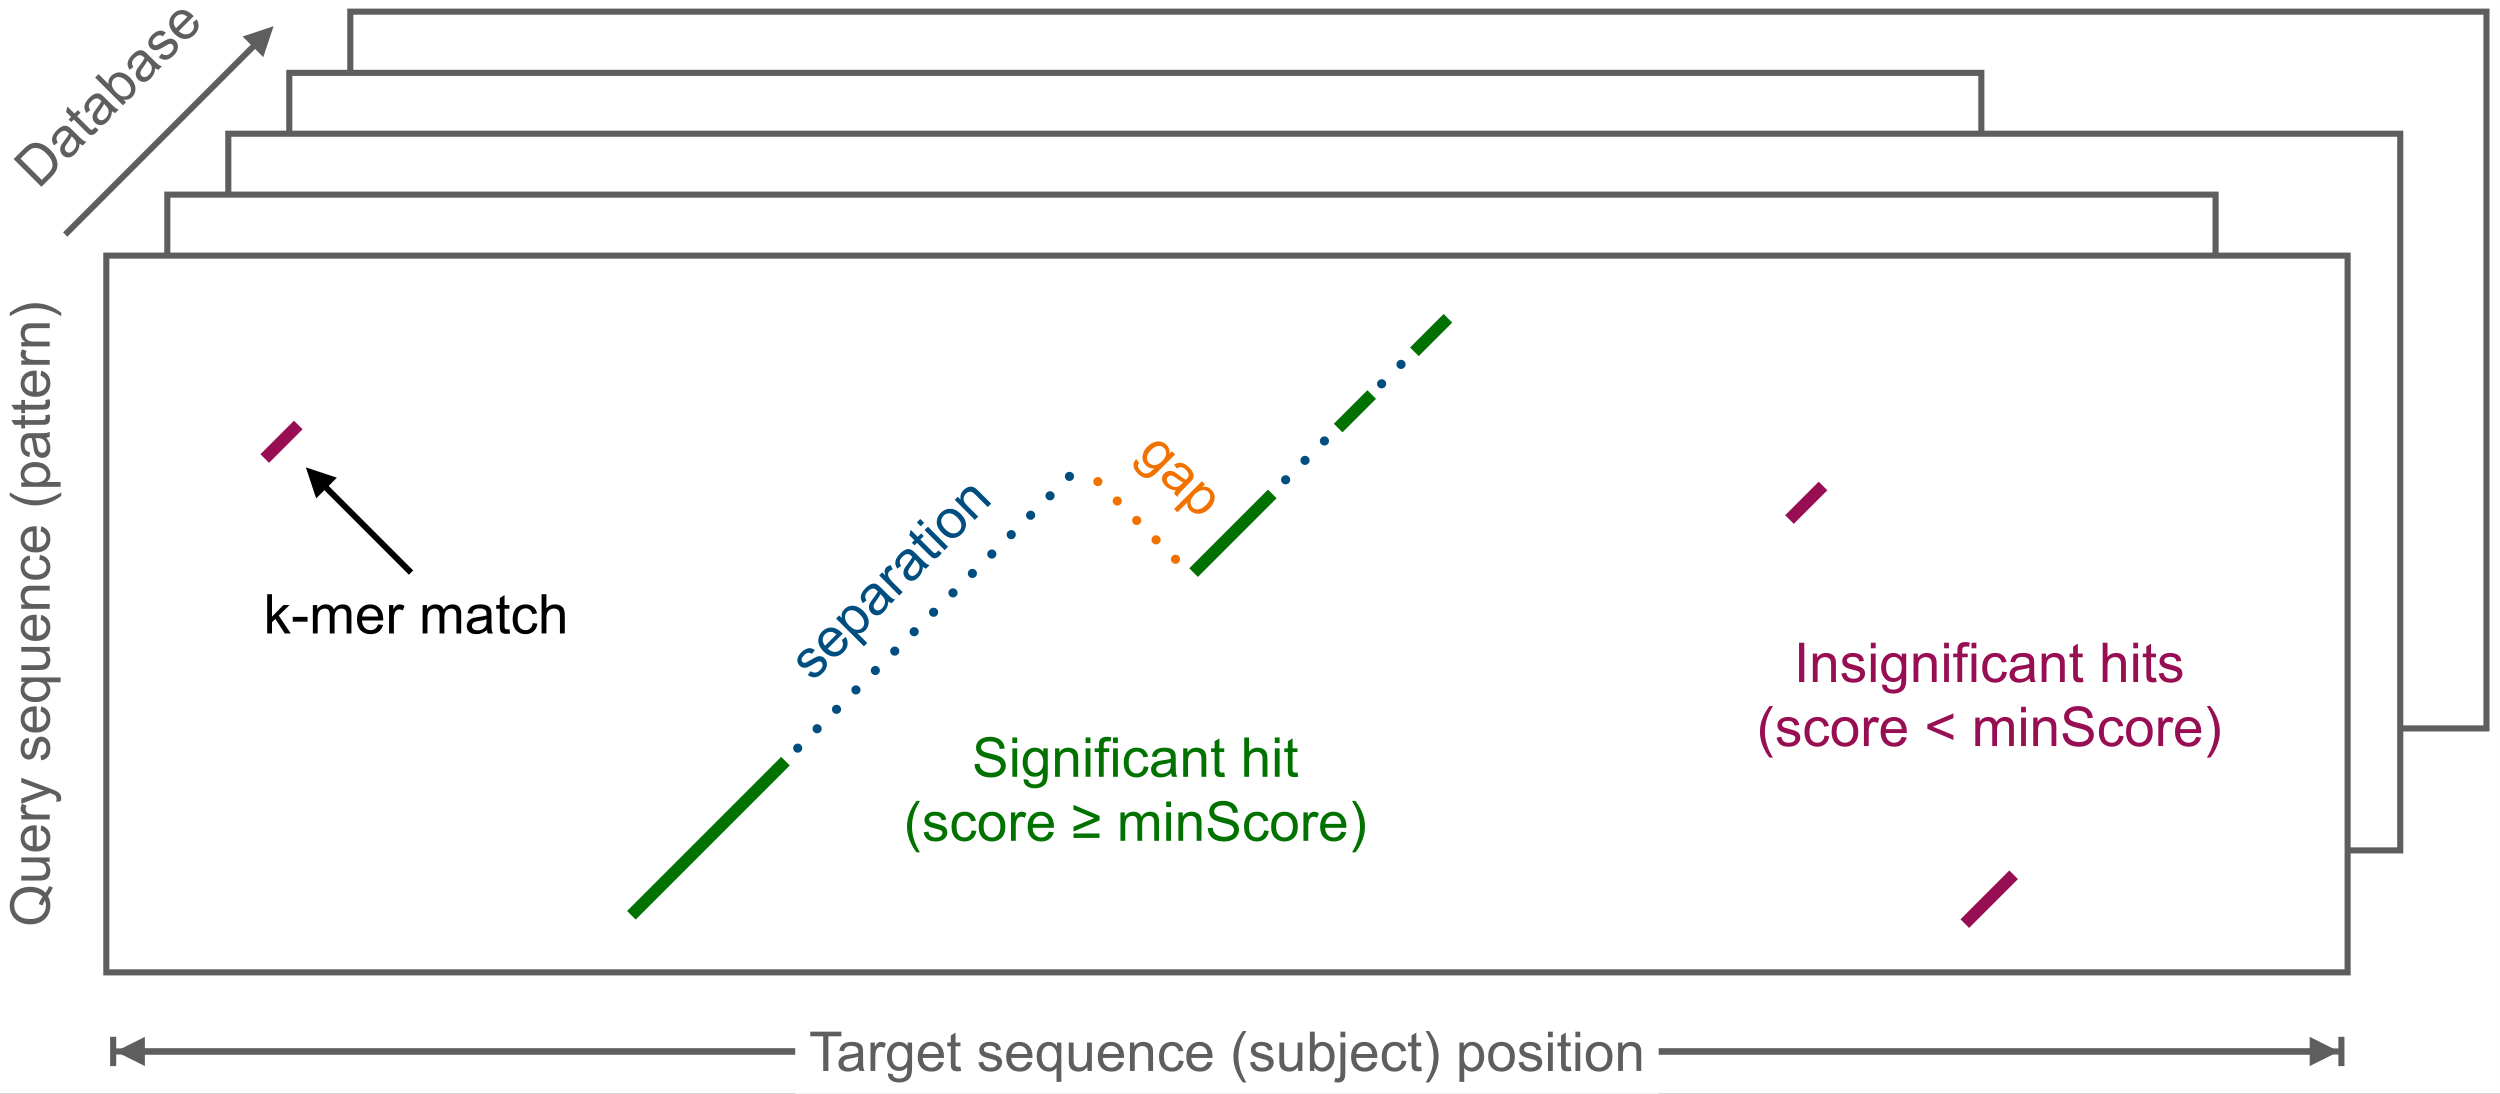 <?xml version="1.0" encoding="UTF-8"?>
<svg xmlns="http://www.w3.org/2000/svg" xmlns:xlink="http://www.w3.org/1999/xlink" width="819.814" height="358.651" viewBox="0 0 819.814 358.651">
<rect x="0" y="0" width="819.814" height="358.651" fill="#333333" stroke="none"/>
<defs>
<g>
<g id="glyph-0-0">
<path d="M -1.375 -11.156 C -0.832 -11.945 -0.438 -12.676 -0.188 -13.344 L 1 -12.844 C 0.664 -11.914 0.141 -10.992 -0.578 -10.078 C -0.047 -9.117 0.219 -8.062 0.219 -6.906 C 0.219 -5.738 -0.062 -4.68 -0.625 -3.734 C -1.188 -2.785 -1.977 -2.055 -3 -1.547 C -4.02 -1.035 -5.164 -0.781 -6.438 -0.781 C -7.707 -0.781 -8.863 -1.035 -9.906 -1.547 C -10.957 -2.066 -11.754 -2.801 -12.297 -3.75 C -12.836 -4.695 -13.109 -5.758 -13.109 -6.938 C -13.109 -8.133 -12.828 -9.207 -12.266 -10.156 C -11.703 -11.113 -10.91 -11.844 -9.891 -12.344 C -8.879 -12.844 -7.734 -13.094 -6.453 -13.094 C -5.391 -13.094 -4.438 -12.93 -3.594 -12.609 C -2.75 -12.285 -2.008 -11.801 -1.375 -11.156 Z M -3.562 -7.406 C -3.281 -8.383 -2.867 -9.191 -2.328 -9.828 C -3.242 -10.836 -4.617 -11.344 -6.453 -11.344 C -7.492 -11.344 -8.406 -11.164 -9.188 -10.812 C -9.969 -10.457 -10.57 -9.938 -11 -9.25 C -11.426 -8.57 -11.641 -7.805 -11.641 -6.953 C -11.641 -5.68 -11.203 -4.625 -10.328 -3.781 C -9.461 -2.945 -8.164 -2.531 -6.438 -2.531 C -4.758 -2.531 -3.473 -2.941 -2.578 -3.766 C -1.68 -4.598 -1.234 -5.66 -1.234 -6.953 C -1.234 -7.555 -1.348 -8.129 -1.578 -8.672 C -1.922 -8.141 -2.172 -7.578 -2.328 -6.984 Z M -3.562 -7.406 "/>
</g>
<g id="glyph-0-1">
<path d="M 0 -7.297 L -1.375 -7.297 C -0.312 -6.578 0.219 -5.594 0.219 -4.344 C 0.219 -3.789 0.113 -3.273 -0.094 -2.797 C -0.312 -2.316 -0.578 -1.961 -0.891 -1.734 C -1.211 -1.504 -1.609 -1.344 -2.078 -1.25 C -2.391 -1.188 -2.879 -1.156 -3.547 -1.156 L -9.328 -1.156 L -9.328 -2.734 L -4.156 -2.734 C -3.332 -2.734 -2.773 -2.766 -2.484 -2.828 C -2.066 -2.93 -1.738 -3.145 -1.5 -3.469 C -1.27 -3.789 -1.156 -4.188 -1.156 -4.656 C -1.156 -5.133 -1.273 -5.582 -1.516 -6 C -1.754 -6.414 -2.082 -6.707 -2.5 -6.875 C -2.926 -7.051 -3.535 -7.141 -4.328 -7.141 L -9.328 -7.141 L -9.328 -8.719 L 0 -8.719 Z M 0 -7.297 "/>
</g>
<g id="glyph-0-2">
<path d="M -3 -7.578 L -2.797 -9.219 C -1.848 -8.957 -1.109 -8.477 -0.578 -7.781 C -0.047 -7.082 0.219 -6.191 0.219 -5.109 C 0.219 -3.742 -0.203 -2.66 -1.047 -1.859 C -1.891 -1.055 -3.07 -0.656 -4.594 -0.656 C -6.156 -0.656 -7.367 -1.055 -8.234 -1.859 C -9.109 -2.672 -9.547 -3.723 -9.547 -5.016 C -9.547 -6.266 -9.117 -7.285 -8.266 -8.078 C -7.422 -8.867 -6.227 -9.266 -4.688 -9.266 C -4.594 -9.266 -4.453 -9.258 -4.266 -9.25 L -4.266 -2.297 C -3.234 -2.348 -2.445 -2.633 -1.906 -3.156 C -1.363 -3.688 -1.094 -4.336 -1.094 -5.109 C -1.094 -5.691 -1.242 -6.188 -1.547 -6.594 C -1.848 -7.008 -2.332 -7.336 -3 -7.578 Z M -5.562 -2.375 L -5.562 -7.594 C -6.344 -7.52 -6.93 -7.32 -7.328 -7 C -7.941 -6.488 -8.25 -5.832 -8.25 -5.031 C -8.25 -4.312 -8.004 -3.703 -7.516 -3.203 C -7.023 -2.711 -6.375 -2.438 -5.562 -2.375 Z M -5.562 -2.375 "/>
</g>
<g id="glyph-0-3">
<path d="M 0 -1.172 L -9.328 -1.172 L -9.328 -2.594 L -7.922 -2.594 C -8.578 -2.957 -9.008 -3.289 -9.219 -3.594 C -9.438 -3.906 -9.547 -4.242 -9.547 -4.609 C -9.547 -5.148 -9.375 -5.691 -9.031 -6.234 L -7.562 -5.703 C -7.789 -5.305 -7.906 -4.914 -7.906 -4.531 C -7.906 -4.188 -7.801 -3.875 -7.594 -3.594 C -7.383 -3.32 -7.098 -3.129 -6.734 -3.016 C -6.172 -2.836 -5.555 -2.75 -4.891 -2.75 L 0 -2.75 Z M 0 -1.172 "/>
</g>
<g id="glyph-0-4">
<path d="M 3.594 -1.109 L 2.109 -0.938 C 2.203 -1.281 2.25 -1.582 2.25 -1.844 C 2.25 -2.195 2.191 -2.477 2.078 -2.688 C 1.961 -2.895 1.797 -3.066 1.578 -3.203 C 1.422 -3.305 1.031 -3.469 0.406 -3.688 C 0.312 -3.719 0.18 -3.766 0.016 -3.828 L -9.328 -0.297 L -9.328 -2 L -3.922 -3.938 C -3.242 -4.188 -2.523 -4.41 -1.766 -4.609 C -2.492 -4.797 -3.203 -5.016 -3.891 -5.266 L -9.328 -7.266 L -9.328 -8.844 L 0.156 -5.297 C 1.188 -4.91 1.895 -4.613 2.281 -4.406 C 2.801 -4.125 3.18 -3.801 3.422 -3.438 C 3.66 -3.07 3.781 -2.641 3.781 -2.141 C 3.781 -1.828 3.719 -1.484 3.594 -1.109 Z M 3.594 -1.109 "/>
</g>
<g id="glyph-0-5">
</g>
<g id="glyph-0-6">
<path d="M -2.781 -0.547 L -3.031 -2.125 C -2.406 -2.207 -1.926 -2.445 -1.594 -2.844 C -1.258 -3.25 -1.094 -3.812 -1.094 -4.531 C -1.094 -5.258 -1.238 -5.801 -1.531 -6.156 C -1.832 -6.508 -2.18 -6.688 -2.578 -6.688 C -2.93 -6.688 -3.211 -6.531 -3.422 -6.219 C -3.555 -6 -3.734 -5.457 -3.953 -4.594 C -4.242 -3.438 -4.492 -2.633 -4.703 -2.188 C -4.922 -1.738 -5.219 -1.395 -5.594 -1.156 C -5.977 -0.926 -6.398 -0.812 -6.859 -0.812 C -7.273 -0.812 -7.66 -0.906 -8.016 -1.094 C -8.367 -1.289 -8.66 -1.551 -8.891 -1.875 C -9.078 -2.125 -9.234 -2.461 -9.359 -2.891 C -9.484 -3.316 -9.547 -3.77 -9.547 -4.25 C -9.547 -4.988 -9.438 -5.633 -9.219 -6.188 C -9.008 -6.738 -8.723 -7.145 -8.359 -7.406 C -8.004 -7.676 -7.523 -7.859 -6.922 -7.953 L -6.719 -6.406 C -7.195 -6.332 -7.57 -6.129 -7.844 -5.797 C -8.113 -5.461 -8.25 -4.988 -8.25 -4.375 C -8.25 -3.645 -8.129 -3.125 -7.891 -2.812 C -7.648 -2.5 -7.367 -2.344 -7.047 -2.344 C -6.836 -2.344 -6.648 -2.41 -6.484 -2.547 C -6.316 -2.672 -6.176 -2.867 -6.062 -3.141 C -6.008 -3.305 -5.875 -3.773 -5.656 -4.547 C -5.363 -5.66 -5.117 -6.438 -4.922 -6.875 C -4.734 -7.32 -4.457 -7.672 -4.094 -7.922 C -3.727 -8.18 -3.281 -8.312 -2.75 -8.312 C -2.219 -8.312 -1.719 -8.156 -1.25 -7.844 C -0.781 -7.539 -0.414 -7.098 -0.156 -6.516 C 0.094 -5.93 0.219 -5.273 0.219 -4.547 C 0.219 -3.328 -0.031 -2.398 -0.531 -1.766 C -1.039 -1.129 -1.789 -0.723 -2.781 -0.547 Z M -2.781 -0.547 "/>
</g>
<g id="glyph-0-7">
<path d="M 3.578 -7.141 L -1 -7.141 C -0.645 -6.891 -0.352 -6.539 -0.125 -6.094 C 0.102 -5.656 0.219 -5.188 0.219 -4.688 C 0.219 -3.582 -0.223 -2.629 -1.109 -1.828 C -1.992 -1.035 -3.207 -0.641 -4.75 -0.641 C -5.688 -0.641 -6.523 -0.801 -7.266 -1.125 C -8.016 -1.445 -8.582 -1.914 -8.969 -2.531 C -9.352 -3.156 -9.547 -3.836 -9.547 -4.578 C -9.547 -5.723 -9.062 -6.629 -8.094 -7.297 L -9.328 -7.297 L -9.328 -8.719 L 3.578 -8.719 Z M -4.688 -2.266 C -3.488 -2.266 -2.586 -2.516 -1.984 -3.016 C -1.391 -3.516 -1.094 -4.117 -1.094 -4.828 C -1.094 -5.504 -1.375 -6.082 -1.938 -6.562 C -2.508 -7.051 -3.379 -7.297 -4.547 -7.297 C -5.797 -7.297 -6.734 -7.035 -7.359 -6.516 C -7.984 -6.004 -8.297 -5.406 -8.297 -4.719 C -8.297 -4.031 -8.004 -3.445 -7.422 -2.969 C -6.836 -2.5 -5.926 -2.266 -4.688 -2.266 Z M -4.688 -2.266 "/>
</g>
<g id="glyph-0-8">
<path d="M 0 -1.188 L -9.328 -1.188 L -9.328 -2.609 L -8 -2.609 C -9.031 -3.297 -9.547 -4.285 -9.547 -5.578 C -9.547 -6.141 -9.441 -6.656 -9.234 -7.125 C -9.035 -7.602 -8.77 -7.957 -8.438 -8.188 C -8.113 -8.426 -7.727 -8.594 -7.281 -8.688 C -6.988 -8.738 -6.473 -8.766 -5.734 -8.766 L 0 -8.766 L 0 -7.188 L -5.672 -7.188 C -6.316 -7.188 -6.801 -7.125 -7.125 -7 C -7.445 -6.883 -7.703 -6.664 -7.891 -6.344 C -8.078 -6.031 -8.172 -5.664 -8.172 -5.25 C -8.172 -4.57 -7.957 -3.988 -7.531 -3.5 C -7.102 -3.008 -6.289 -2.766 -5.094 -2.766 L 0 -2.766 Z M 0 -1.188 "/>
</g>
<g id="glyph-0-9">
<path d="M -3.422 -7.281 L -3.219 -8.828 C -2.145 -8.66 -1.301 -8.227 -0.688 -7.531 C -0.082 -6.832 0.219 -5.973 0.219 -4.953 C 0.219 -3.672 -0.195 -2.641 -1.031 -1.859 C -1.875 -1.086 -3.07 -0.703 -4.625 -0.703 C -5.633 -0.703 -6.516 -0.867 -7.266 -1.203 C -8.023 -1.535 -8.594 -2.039 -8.969 -2.719 C -9.352 -3.406 -9.547 -4.148 -9.547 -4.953 C -9.547 -5.973 -9.285 -6.801 -8.766 -7.438 C -8.254 -8.082 -7.531 -8.5 -6.594 -8.688 L -6.359 -7.141 C -6.984 -6.992 -7.453 -6.734 -7.766 -6.359 C -8.086 -5.992 -8.25 -5.547 -8.25 -5.016 C -8.25 -4.223 -7.961 -3.578 -7.391 -3.078 C -6.816 -2.578 -5.91 -2.328 -4.672 -2.328 C -3.422 -2.328 -2.508 -2.566 -1.938 -3.047 C -1.375 -3.523 -1.094 -4.156 -1.094 -4.938 C -1.094 -5.551 -1.281 -6.066 -1.656 -6.484 C -2.039 -6.898 -2.629 -7.164 -3.422 -7.281 Z M -3.422 -7.281 "/>
</g>
<g id="glyph-0-10">
<path d="M 3.781 -4.203 C 2.688 -3.336 1.398 -2.602 -0.078 -2 C -1.555 -1.395 -3.086 -1.094 -4.672 -1.094 C -6.066 -1.094 -7.398 -1.316 -8.672 -1.766 C -10.16 -2.297 -11.641 -3.109 -13.109 -4.203 L -13.109 -5.344 C -11.891 -4.633 -11.02 -4.164 -10.5 -3.938 C -9.688 -3.582 -8.844 -3.301 -7.969 -3.094 C -6.863 -2.844 -5.758 -2.719 -4.656 -2.719 C -1.844 -2.719 0.969 -3.594 3.781 -5.344 Z M 3.781 -4.203 "/>
</g>
<g id="glyph-0-11">
<path d="M 3.578 -1.188 L -9.328 -1.188 L -9.328 -2.625 L -8.125 -2.625 C -8.594 -2.969 -8.945 -3.352 -9.188 -3.781 C -9.426 -4.207 -9.547 -4.723 -9.547 -5.328 C -9.547 -6.129 -9.336 -6.832 -8.922 -7.438 C -8.516 -8.051 -7.938 -8.516 -7.188 -8.828 C -6.445 -9.141 -5.629 -9.297 -4.734 -9.297 C -3.785 -9.297 -2.926 -9.125 -2.156 -8.781 C -1.395 -8.438 -0.805 -7.938 -0.391 -7.281 C 0.016 -6.625 0.219 -5.938 0.219 -5.219 C 0.219 -4.695 0.109 -4.223 -0.109 -3.797 C -0.336 -3.379 -0.625 -3.035 -0.969 -2.766 L 3.578 -2.766 Z M -4.609 -2.625 C -3.41 -2.625 -2.523 -2.863 -1.953 -3.344 C -1.379 -3.832 -1.094 -4.422 -1.094 -5.109 C -1.094 -5.816 -1.391 -6.422 -1.984 -6.922 C -2.578 -7.422 -3.5 -7.672 -4.75 -7.672 C -5.938 -7.672 -6.828 -7.426 -7.422 -6.938 C -8.016 -6.445 -8.312 -5.863 -8.312 -5.188 C -8.312 -4.508 -7.992 -3.91 -7.359 -3.391 C -6.734 -2.879 -5.816 -2.625 -4.609 -2.625 Z M -4.609 -2.625 "/>
</g>
<g id="glyph-0-12">
<path d="M -1.156 -7.281 C -0.656 -6.695 -0.301 -6.129 -0.094 -5.578 C 0.113 -5.035 0.219 -4.457 0.219 -3.844 C 0.219 -2.812 -0.031 -2.02 -0.531 -1.469 C -1.039 -0.926 -1.688 -0.656 -2.469 -0.656 C -2.914 -0.656 -3.328 -0.758 -3.703 -0.969 C -4.086 -1.176 -4.395 -1.445 -4.625 -1.781 C -4.852 -2.113 -5.023 -2.492 -5.141 -2.922 C -5.223 -3.234 -5.301 -3.703 -5.375 -4.328 C -5.531 -5.598 -5.711 -6.535 -5.922 -7.141 C -6.141 -7.148 -6.281 -7.156 -6.344 -7.156 C -6.977 -7.156 -7.43 -7.004 -7.703 -6.703 C -8.055 -6.297 -8.234 -5.695 -8.234 -4.906 C -8.234 -4.156 -8.102 -3.602 -7.844 -3.25 C -7.582 -2.895 -7.117 -2.633 -6.453 -2.469 L -6.672 -0.922 C -7.336 -1.066 -7.875 -1.297 -8.281 -1.609 C -8.688 -1.93 -9 -2.395 -9.219 -3 C -9.438 -3.613 -9.547 -4.328 -9.547 -5.141 C -9.547 -5.93 -9.453 -6.578 -9.266 -7.078 C -9.078 -7.578 -8.836 -7.941 -8.547 -8.172 C -8.266 -8.41 -7.91 -8.578 -7.484 -8.672 C -7.211 -8.723 -6.723 -8.75 -6.016 -8.75 L -3.906 -8.75 C -2.438 -8.75 -1.504 -8.781 -1.109 -8.844 C -0.723 -8.914 -0.352 -9.051 0 -9.25 L 0 -7.594 C -0.332 -7.426 -0.719 -7.32 -1.156 -7.281 Z M -4.688 -7.141 C -4.445 -6.566 -4.25 -5.707 -4.094 -4.562 C -4 -3.914 -3.891 -3.457 -3.766 -3.188 C -3.648 -2.914 -3.477 -2.707 -3.25 -2.562 C -3.031 -2.414 -2.781 -2.344 -2.5 -2.344 C -2.082 -2.344 -1.734 -2.5 -1.453 -2.812 C -1.172 -3.133 -1.031 -3.602 -1.031 -4.219 C -1.031 -4.832 -1.16 -5.375 -1.422 -5.844 C -1.691 -6.32 -2.055 -6.672 -2.516 -6.891 C -2.879 -7.055 -3.41 -7.141 -4.109 -7.141 Z M -4.688 -7.141 "/>
</g>
<g id="glyph-0-13">
<path d="M -1.422 -4.641 L -0.016 -4.875 C 0.078 -4.426 0.125 -4.023 0.125 -3.672 C 0.125 -3.098 0.035 -2.648 -0.141 -2.328 C -0.328 -2.016 -0.566 -1.797 -0.859 -1.672 C -1.16 -1.547 -1.785 -1.484 -2.734 -1.484 L -8.109 -1.484 L -8.109 -0.312 L -9.328 -0.312 L -9.328 -1.484 L -11.641 -1.484 L -12.594 -3.047 L -9.328 -3.047 L -9.328 -4.641 L -8.109 -4.641 L -8.109 -3.047 L -2.641 -3.047 C -2.191 -3.047 -1.898 -3.07 -1.766 -3.125 C -1.641 -3.188 -1.539 -3.281 -1.469 -3.406 C -1.395 -3.531 -1.359 -3.711 -1.359 -3.953 C -1.359 -4.117 -1.379 -4.348 -1.422 -4.641 Z M -1.422 -4.641 "/>
</g>
<g id="glyph-0-14">
<path d="M 3.781 -2.219 L 3.781 -1.094 C 0.969 -2.844 -1.844 -3.719 -4.656 -3.719 C -5.758 -3.719 -6.852 -3.594 -7.938 -3.344 C -8.812 -3.145 -9.656 -2.863 -10.469 -2.5 C -11 -2.27 -11.879 -1.801 -13.109 -1.094 L -13.109 -2.219 C -11.641 -3.32 -10.16 -4.141 -8.672 -4.672 C -7.398 -5.117 -6.066 -5.344 -4.672 -5.344 C -3.086 -5.344 -1.555 -5.039 -0.078 -4.438 C 1.398 -3.832 2.688 -3.094 3.781 -2.219 Z M 3.781 -2.219 "/>
</g>
<g id="glyph-1-0">
<path d="M 0.984 -0.984 L -8.125 -10.094 L -4.984 -13.234 C -4.273 -13.941 -3.691 -14.441 -3.234 -14.734 C -2.598 -15.141 -1.938 -15.363 -1.25 -15.406 C -0.363 -15.477 0.508 -15.316 1.375 -14.922 C 2.25 -14.535 3.094 -13.938 3.906 -13.125 C 4.602 -12.426 5.133 -11.727 5.5 -11.031 C 5.875 -10.344 6.109 -9.695 6.203 -9.094 C 6.297 -8.488 6.297 -7.938 6.203 -7.438 C 6.109 -6.938 5.898 -6.422 5.578 -5.891 C 5.254 -5.359 4.816 -4.816 4.266 -4.266 Z M 1.109 -3.266 L 3.047 -5.203 C 3.648 -5.805 4.062 -6.332 4.281 -6.781 C 4.508 -7.238 4.629 -7.672 4.641 -8.078 C 4.648 -8.648 4.488 -9.254 4.156 -9.891 C 3.832 -10.535 3.328 -11.203 2.641 -11.891 C 1.691 -12.836 0.805 -13.41 -0.016 -13.609 C -0.848 -13.816 -1.57 -13.781 -2.188 -13.5 C -2.625 -13.312 -3.207 -12.852 -3.938 -12.125 L -5.844 -10.219 Z M 1.109 -3.266 "/>
</g>
<g id="glyph-1-1">
<path d="M 4.344 -5.969 C 4.281 -5.195 4.129 -4.547 3.891 -4.016 C 3.648 -3.484 3.312 -3 2.875 -2.562 C 2.145 -1.832 1.406 -1.453 0.656 -1.422 C -0.082 -1.398 -0.727 -1.664 -1.281 -2.219 C -1.594 -2.531 -1.812 -2.895 -1.938 -3.312 C -2.062 -3.727 -2.086 -4.133 -2.016 -4.531 C -1.941 -4.926 -1.797 -5.316 -1.578 -5.703 C -1.41 -5.973 -1.129 -6.359 -0.734 -6.859 C 0.047 -7.867 0.578 -8.66 0.859 -9.234 C 0.711 -9.398 0.617 -9.504 0.578 -9.547 C 0.129 -9.992 -0.301 -10.207 -0.719 -10.188 C -1.25 -10.156 -1.797 -9.859 -2.359 -9.297 C -2.891 -8.766 -3.188 -8.281 -3.25 -7.844 C -3.312 -7.406 -3.164 -6.895 -2.812 -6.312 L -4.062 -5.375 C -4.426 -5.945 -4.641 -6.488 -4.703 -7 C -4.766 -7.508 -4.66 -8.055 -4.391 -8.641 C -4.117 -9.223 -3.691 -9.805 -3.109 -10.391 C -2.555 -10.941 -2.035 -11.328 -1.547 -11.547 C -1.066 -11.773 -0.641 -11.867 -0.266 -11.828 C 0.098 -11.797 0.461 -11.66 0.828 -11.422 C 1.066 -11.266 1.438 -10.938 1.938 -10.438 L 3.422 -8.953 C 4.461 -7.91 5.145 -7.273 5.469 -7.047 C 5.789 -6.816 6.148 -6.648 6.547 -6.547 L 5.375 -5.375 C 5.008 -5.488 4.664 -5.688 4.344 -5.969 Z M 1.734 -8.359 C 1.492 -7.785 1.023 -7.035 0.328 -6.109 C -0.055 -5.598 -0.301 -5.203 -0.406 -4.922 C -0.52 -4.648 -0.547 -4.379 -0.484 -4.109 C -0.43 -3.848 -0.305 -3.617 -0.109 -3.422 C 0.18 -3.129 0.535 -2.992 0.953 -3.016 C 1.379 -3.047 1.812 -3.281 2.25 -3.719 C 2.688 -4.156 2.977 -4.633 3.125 -5.156 C 3.27 -5.676 3.258 -6.176 3.094 -6.656 C 2.945 -7.031 2.629 -7.461 2.141 -7.953 Z M 1.734 -8.359 "/>
</g>
<g id="glyph-1-2">
<path d="M 2.281 -4.281 L 3.438 -3.469 C 3.188 -3.07 2.938 -2.75 2.688 -2.5 C 2.281 -2.094 1.898 -1.844 1.547 -1.75 C 1.191 -1.656 0.863 -1.664 0.562 -1.781 C 0.27 -1.906 -0.211 -2.305 -0.891 -2.984 L -4.688 -6.781 L -5.516 -5.953 L -6.375 -6.812 L -5.547 -7.641 L -7.188 -9.281 L -6.75 -11.062 L -4.438 -8.75 L -3.312 -9.875 L -2.453 -9.016 L -3.578 -7.891 L 0.297 -4.016 C 0.609 -3.703 0.832 -3.52 0.969 -3.469 C 1.102 -3.414 1.238 -3.41 1.375 -3.453 C 1.508 -3.492 1.66 -3.598 1.828 -3.766 C 1.941 -3.879 2.094 -4.051 2.281 -4.281 Z M 2.281 -4.281 "/>
</g>
<g id="glyph-1-3">
<path d="M 1.859 -1.859 L 0.828 -0.828 L -8.281 -9.938 L -7.156 -11.062 L -3.906 -7.812 C -4.031 -8.875 -3.727 -9.77 -3 -10.5 C -2.594 -10.906 -2.125 -11.207 -1.594 -11.406 C -1.062 -11.602 -0.531 -11.672 0 -11.609 C 0.52 -11.555 1.055 -11.383 1.609 -11.094 C 2.16 -10.801 2.672 -10.422 3.141 -9.953 C 4.273 -8.816 4.875 -7.66 4.938 -6.484 C 5.008 -5.316 4.648 -4.336 3.859 -3.547 C 3.086 -2.773 2.145 -2.488 1.031 -2.688 Z M -1.484 -5.203 C -0.703 -4.422 -0.031 -3.957 0.531 -3.812 C 1.469 -3.582 2.238 -3.77 2.844 -4.375 C 3.332 -4.863 3.539 -5.5 3.469 -6.281 C 3.395 -7.062 2.941 -7.867 2.109 -8.703 C 1.242 -9.566 0.438 -10.035 -0.312 -10.109 C -1.062 -10.18 -1.68 -9.973 -2.172 -9.484 C -2.66 -8.992 -2.867 -8.359 -2.797 -7.578 C -2.723 -6.797 -2.285 -6.004 -1.484 -5.203 Z M -1.484 -5.203 "/>
</g>
<g id="glyph-1-4">
<path d="M -1.578 -2.359 L -0.641 -3.641 C -0.141 -3.266 0.367 -3.098 0.891 -3.141 C 1.41 -3.18 1.926 -3.457 2.438 -3.969 C 2.957 -4.488 3.234 -4.977 3.266 -5.438 C 3.305 -5.906 3.188 -6.281 2.906 -6.562 C 2.656 -6.812 2.344 -6.895 1.969 -6.812 C 1.727 -6.758 1.223 -6.504 0.453 -6.047 C -0.578 -5.43 -1.32 -5.039 -1.781 -4.875 C -2.25 -4.719 -2.695 -4.688 -3.125 -4.781 C -3.562 -4.883 -3.941 -5.098 -4.266 -5.422 C -4.566 -5.723 -4.773 -6.066 -4.891 -6.453 C -5.004 -6.836 -5.023 -7.223 -4.953 -7.609 C -4.91 -7.922 -4.781 -8.27 -4.562 -8.656 C -4.352 -9.051 -4.082 -9.414 -3.75 -9.75 C -3.219 -10.281 -2.68 -10.66 -2.141 -10.891 C -1.609 -11.129 -1.117 -11.219 -0.672 -11.156 C -0.223 -11.094 0.242 -10.879 0.734 -10.516 L -0.219 -9.281 C -0.613 -9.57 -1.02 -9.691 -1.438 -9.641 C -1.863 -9.598 -2.297 -9.359 -2.734 -8.922 C -3.254 -8.398 -3.539 -7.945 -3.594 -7.562 C -3.645 -7.176 -3.555 -6.867 -3.328 -6.641 C -3.18 -6.492 -3 -6.406 -2.781 -6.375 C -2.57 -6.352 -2.332 -6.395 -2.062 -6.5 C -1.914 -6.582 -1.488 -6.82 -0.781 -7.219 C 0.207 -7.789 0.926 -8.164 1.375 -8.344 C 1.832 -8.531 2.273 -8.582 2.703 -8.5 C 3.141 -8.426 3.551 -8.195 3.938 -7.812 C 4.312 -7.438 4.551 -6.973 4.656 -6.422 C 4.77 -5.879 4.711 -5.312 4.484 -4.719 C 4.254 -4.125 3.883 -3.57 3.375 -3.062 C 2.508 -2.195 1.672 -1.719 0.859 -1.625 C 0.055 -1.539 -0.754 -1.785 -1.578 -2.359 Z M -1.578 -2.359 "/>
</g>
<g id="glyph-1-5">
<path d="M 3.234 -7.484 L 4.531 -8.5 C 5.031 -7.645 5.219 -6.781 5.094 -5.906 C 4.977 -5.039 4.535 -4.223 3.766 -3.453 C 2.805 -2.492 1.742 -2.031 0.578 -2.062 C -0.586 -2.094 -1.707 -2.645 -2.781 -3.719 C -3.883 -4.82 -4.457 -5.961 -4.5 -7.141 C -4.551 -8.328 -4.117 -9.379 -3.203 -10.297 C -2.316 -11.18 -1.297 -11.602 -0.141 -11.562 C 1.016 -11.52 2.141 -10.953 3.234 -9.859 C 3.297 -9.797 3.395 -9.695 3.531 -9.562 L -1.391 -4.641 C -0.629 -3.941 0.129 -3.586 0.891 -3.578 C 1.648 -3.566 2.301 -3.832 2.844 -4.375 C 3.258 -4.789 3.504 -5.254 3.578 -5.766 C 3.648 -6.273 3.535 -6.848 3.234 -7.484 Z M -2.266 -5.609 L 1.438 -9.312 C 0.832 -9.812 0.273 -10.086 -0.234 -10.141 C -1.023 -10.203 -1.703 -9.953 -2.266 -9.391 C -2.773 -8.879 -3.031 -8.273 -3.031 -7.578 C -3.039 -6.891 -2.785 -6.234 -2.266 -5.609 Z M -2.266 -5.609 "/>
</g>
<g id="glyph-1-6">
<path d="M 3.375 1.688 L -5.75 -7.438 L -4.734 -8.453 L -3.891 -7.609 C -3.984 -8.18 -3.961 -8.703 -3.828 -9.172 C -3.691 -9.641 -3.41 -10.086 -2.984 -10.516 C -2.41 -11.086 -1.766 -11.441 -1.047 -11.578 C -0.328 -11.711 0.406 -11.629 1.156 -11.328 C 1.906 -11.023 2.598 -10.555 3.234 -9.922 C 3.898 -9.254 4.379 -8.523 4.672 -7.734 C 4.973 -6.953 5.035 -6.18 4.859 -5.422 C 4.691 -4.672 4.352 -4.039 3.844 -3.531 C 3.477 -3.164 3.066 -2.914 2.609 -2.781 C 2.148 -2.645 1.703 -2.598 1.266 -2.641 L 4.484 0.578 Z M -1.406 -5.125 C -0.551 -4.27 0.25 -3.812 1 -3.75 C 1.75 -3.688 2.363 -3.895 2.844 -4.375 C 3.344 -4.875 3.555 -5.508 3.484 -6.281 C 3.422 -7.062 2.945 -7.895 2.062 -8.781 C 1.219 -9.625 0.414 -10.082 -0.344 -10.156 C -1.102 -10.227 -1.723 -10.023 -2.203 -9.547 C -2.68 -9.066 -2.879 -8.422 -2.797 -7.609 C -2.723 -6.805 -2.258 -5.977 -1.406 -5.125 Z M -1.406 -5.125 "/>
</g>
<g id="glyph-1-7">
<path d="M 0.828 -0.828 L -5.766 -7.422 L -4.766 -8.422 L -3.766 -7.422 C -3.973 -8.148 -4.039 -8.695 -3.969 -9.062 C -3.906 -9.438 -3.742 -9.754 -3.484 -10.016 C -3.109 -10.391 -2.609 -10.648 -1.984 -10.797 L -1.312 -9.375 C -1.758 -9.258 -2.117 -9.066 -2.391 -8.797 C -2.629 -8.555 -2.773 -8.266 -2.828 -7.922 C -2.879 -7.578 -2.816 -7.234 -2.641 -6.891 C -2.367 -6.367 -1.992 -5.867 -1.516 -5.391 L 1.938 -1.938 Z M 0.828 -0.828 "/>
</g>
<g id="glyph-1-8">
<path d="M -6.984 -8.672 L -8.266 -9.953 L -7.141 -11.078 L -5.859 -9.797 Z M 0.844 -0.844 L -5.75 -7.438 L -4.625 -8.562 L 1.969 -1.969 Z M 0.844 -0.844 "/>
</g>
<g id="glyph-1-9">
<path d="M -2.875 -3.719 C -4.102 -4.945 -4.664 -6.195 -4.562 -7.469 C -4.488 -8.52 -4.047 -9.453 -3.234 -10.266 C -2.316 -11.18 -1.27 -11.625 -0.094 -11.594 C 1.07 -11.57 2.176 -11.039 3.219 -10 C 4.062 -9.156 4.598 -8.359 4.828 -7.609 C 5.066 -6.867 5.078 -6.117 4.859 -5.359 C 4.648 -4.609 4.254 -3.941 3.672 -3.359 C 2.742 -2.43 1.695 -1.977 0.531 -2 C -0.625 -2.031 -1.758 -2.602 -2.875 -3.719 Z M -1.734 -4.859 C -0.891 -4.016 -0.07 -3.566 0.719 -3.516 C 1.508 -3.461 2.188 -3.719 2.75 -4.281 C 3.312 -4.844 3.562 -5.52 3.5 -6.312 C 3.438 -7.102 2.973 -7.93 2.109 -8.797 C 1.297 -9.609 0.492 -10.039 -0.297 -10.094 C -1.086 -10.145 -1.758 -9.895 -2.312 -9.344 C -2.875 -8.781 -3.129 -8.102 -3.078 -7.312 C -3.023 -6.52 -2.578 -5.703 -1.734 -4.859 Z M -1.734 -4.859 "/>
</g>
<g id="glyph-1-10">
<path d="M 0.844 -0.844 L -5.75 -7.438 L -4.75 -8.438 L -3.812 -7.5 C -4.051 -8.719 -3.719 -9.781 -2.812 -10.688 C -2.406 -11.094 -1.961 -11.391 -1.484 -11.578 C -1.004 -11.766 -0.566 -11.828 -0.172 -11.766 C 0.223 -11.703 0.609 -11.547 0.984 -11.297 C 1.234 -11.129 1.617 -10.785 2.141 -10.266 L 6.203 -6.203 L 5.078 -5.078 L 1.062 -9.094 C 0.602 -9.551 0.223 -9.848 -0.078 -9.984 C -0.391 -10.129 -0.723 -10.156 -1.078 -10.062 C -1.441 -9.977 -1.77 -9.789 -2.062 -9.5 C -2.539 -9.02 -2.801 -8.453 -2.844 -7.797 C -2.895 -7.148 -2.5 -6.406 -1.656 -5.562 L 1.953 -1.953 Z M 0.844 -0.844 "/>
</g>
<g id="glyph-2-0">
<path d="M 1.672 0 L 1.672 -12.891 L 3.391 -12.891 L 3.391 0 Z M 1.672 0 "/>
</g>
<g id="glyph-2-1">
<path d="M 1.188 0 L 1.188 -9.328 L 2.609 -9.328 L 2.609 -8 C 3.297 -9.031 4.285 -9.547 5.578 -9.547 C 6.141 -9.547 6.656 -9.441 7.125 -9.234 C 7.602 -9.035 7.957 -8.77 8.188 -8.438 C 8.426 -8.113 8.594 -7.727 8.688 -7.281 C 8.738 -6.988 8.766 -6.473 8.766 -5.734 L 8.766 0 L 7.188 0 L 7.188 -5.672 C 7.188 -6.316 7.125 -6.801 7 -7.125 C 6.883 -7.445 6.664 -7.703 6.344 -7.891 C 6.031 -8.078 5.664 -8.172 5.25 -8.172 C 4.57 -8.172 3.988 -7.957 3.5 -7.531 C 3.008 -7.102 2.766 -6.289 2.766 -5.094 L 2.766 0 Z M 1.188 0 "/>
</g>
<g id="glyph-2-2">
<path d="M 0.547 -2.781 L 2.125 -3.031 C 2.207 -2.406 2.445 -1.926 2.844 -1.594 C 3.25 -1.258 3.812 -1.094 4.531 -1.094 C 5.258 -1.094 5.801 -1.238 6.156 -1.531 C 6.508 -1.832 6.688 -2.18 6.688 -2.578 C 6.688 -2.93 6.531 -3.211 6.219 -3.422 C 6 -3.555 5.457 -3.734 4.594 -3.953 C 3.438 -4.242 2.633 -4.492 2.188 -4.703 C 1.738 -4.922 1.395 -5.219 1.156 -5.594 C 0.926 -5.977 0.812 -6.398 0.812 -6.859 C 0.812 -7.273 0.906 -7.66 1.094 -8.016 C 1.289 -8.367 1.551 -8.66 1.875 -8.891 C 2.125 -9.078 2.461 -9.234 2.891 -9.359 C 3.316 -9.484 3.77 -9.547 4.25 -9.547 C 4.988 -9.547 5.633 -9.438 6.188 -9.219 C 6.738 -9.008 7.145 -8.723 7.406 -8.359 C 7.676 -8.004 7.859 -7.523 7.953 -6.922 L 6.406 -6.719 C 6.332 -7.195 6.129 -7.57 5.797 -7.844 C 5.461 -8.113 4.988 -8.25 4.375 -8.25 C 3.645 -8.25 3.125 -8.129 2.812 -7.891 C 2.5 -7.648 2.344 -7.367 2.344 -7.047 C 2.344 -6.836 2.41 -6.648 2.547 -6.484 C 2.672 -6.316 2.867 -6.176 3.141 -6.062 C 3.305 -6.008 3.773 -5.875 4.547 -5.656 C 5.66 -5.363 6.438 -5.117 6.875 -4.922 C 7.32 -4.734 7.672 -4.457 7.922 -4.094 C 8.18 -3.727 8.312 -3.281 8.312 -2.75 C 8.312 -2.219 8.156 -1.719 7.844 -1.25 C 7.539 -0.781 7.098 -0.414 6.516 -0.156 C 5.93 0.094 5.273 0.219 4.547 0.219 C 3.328 0.219 2.398 -0.031 1.766 -0.531 C 1.129 -1.039 0.723 -1.789 0.547 -2.781 Z M 0.547 -2.781 "/>
</g>
<g id="glyph-2-3">
<path d="M 1.203 -11.062 L 1.203 -12.891 L 2.781 -12.891 L 2.781 -11.062 Z M 1.203 0 L 1.203 -9.328 L 2.781 -9.328 L 2.781 0 Z M 1.203 0 "/>
</g>
<g id="glyph-2-4">
<path d="M 0.891 0.781 L 2.438 1 C 2.5 1.477 2.676 1.828 2.969 2.047 C 3.363 2.336 3.898 2.484 4.578 2.484 C 5.305 2.484 5.867 2.332 6.266 2.031 C 6.672 1.738 6.941 1.332 7.078 0.812 C 7.16 0.488 7.203 -0.188 7.203 -1.219 C 6.504 -0.406 5.641 0 4.609 0 C 3.328 0 2.332 -0.461 1.625 -1.391 C 0.926 -2.316 0.578 -3.426 0.578 -4.719 C 0.578 -5.613 0.738 -6.438 1.062 -7.188 C 1.383 -7.938 1.852 -8.516 2.469 -8.922 C 3.082 -9.336 3.801 -9.547 4.625 -9.547 C 5.727 -9.547 6.633 -9.098 7.344 -8.203 L 7.344 -9.328 L 8.812 -9.328 L 8.812 -1.266 C 8.812 0.191 8.66 1.223 8.359 1.828 C 8.066 2.43 7.598 2.906 6.953 3.25 C 6.316 3.602 5.531 3.781 4.594 3.781 C 3.477 3.781 2.578 3.531 1.891 3.031 C 1.203 2.531 0.867 1.781 0.891 0.781 Z M 2.203 -4.828 C 2.203 -3.609 2.445 -2.719 2.938 -2.156 C 3.426 -1.594 4.035 -1.312 4.766 -1.312 C 5.492 -1.312 6.102 -1.586 6.594 -2.141 C 7.082 -2.703 7.328 -3.582 7.328 -4.781 C 7.328 -5.926 7.07 -6.785 6.562 -7.359 C 6.062 -7.941 5.453 -8.234 4.734 -8.234 C 4.035 -8.234 3.438 -7.945 2.938 -7.375 C 2.445 -6.801 2.203 -5.953 2.203 -4.828 Z M 2.203 -4.828 "/>
</g>
<g id="glyph-2-5">
<path d="M 1.562 0 L 1.562 -8.109 L 0.172 -8.109 L 0.172 -9.328 L 1.562 -9.328 L 1.562 -10.328 C 1.562 -10.953 1.617 -11.414 1.734 -11.719 C 1.879 -12.133 2.145 -12.469 2.531 -12.719 C 2.914 -12.977 3.457 -13.109 4.156 -13.109 C 4.594 -13.109 5.082 -13.055 5.625 -12.953 L 5.391 -11.562 C 5.055 -11.625 4.742 -11.656 4.453 -11.656 C 3.973 -11.656 3.633 -11.551 3.438 -11.344 C 3.238 -11.145 3.141 -10.766 3.141 -10.203 L 3.141 -9.328 L 4.953 -9.328 L 4.953 -8.109 L 3.141 -8.109 L 3.141 0 Z M 1.562 0 "/>
</g>
<g id="glyph-2-6">
<path d="M 7.281 -3.422 L 8.828 -3.219 C 8.66 -2.145 8.227 -1.301 7.531 -0.688 C 6.832 -0.082 5.973 0.219 4.953 0.219 C 3.672 0.219 2.641 -0.195 1.859 -1.031 C 1.086 -1.875 0.703 -3.07 0.703 -4.625 C 0.703 -5.633 0.867 -6.516 1.203 -7.266 C 1.535 -8.023 2.039 -8.594 2.719 -8.969 C 3.406 -9.352 4.148 -9.547 4.953 -9.547 C 5.973 -9.547 6.801 -9.285 7.438 -8.766 C 8.082 -8.254 8.5 -7.531 8.688 -6.594 L 7.141 -6.359 C 6.992 -6.984 6.734 -7.453 6.359 -7.766 C 5.992 -8.086 5.547 -8.25 5.016 -8.25 C 4.223 -8.25 3.578 -7.961 3.078 -7.391 C 2.578 -6.816 2.328 -5.91 2.328 -4.672 C 2.328 -3.422 2.566 -2.508 3.047 -1.938 C 3.523 -1.375 4.156 -1.094 4.938 -1.094 C 5.551 -1.094 6.066 -1.281 6.484 -1.656 C 6.898 -2.039 7.164 -2.629 7.281 -3.422 Z M 7.281 -3.422 "/>
</g>
<g id="glyph-2-7">
<path d="M 7.281 -1.156 C 6.695 -0.656 6.129 -0.301 5.578 -0.094 C 5.035 0.113 4.457 0.219 3.844 0.219 C 2.812 0.219 2.02 -0.031 1.469 -0.531 C 0.926 -1.039 0.656 -1.688 0.656 -2.469 C 0.656 -2.914 0.758 -3.328 0.969 -3.703 C 1.176 -4.086 1.445 -4.395 1.781 -4.625 C 2.113 -4.852 2.492 -5.023 2.922 -5.141 C 3.234 -5.223 3.703 -5.301 4.328 -5.375 C 5.598 -5.531 6.535 -5.711 7.141 -5.922 C 7.148 -6.141 7.156 -6.281 7.156 -6.344 C 7.156 -6.977 7.004 -7.43 6.703 -7.703 C 6.297 -8.055 5.695 -8.234 4.906 -8.234 C 4.156 -8.234 3.602 -8.102 3.25 -7.844 C 2.895 -7.582 2.633 -7.117 2.469 -6.453 L 0.922 -6.672 C 1.066 -7.336 1.297 -7.875 1.609 -8.281 C 1.93 -8.688 2.395 -9 3 -9.219 C 3.613 -9.438 4.328 -9.547 5.141 -9.547 C 5.93 -9.547 6.578 -9.453 7.078 -9.266 C 7.578 -9.078 7.941 -8.836 8.172 -8.547 C 8.41 -8.266 8.578 -7.91 8.672 -7.484 C 8.723 -7.211 8.75 -6.723 8.75 -6.016 L 8.75 -3.906 C 8.75 -2.438 8.781 -1.504 8.844 -1.109 C 8.914 -0.723 9.051 -0.352 9.25 0 L 7.594 0 C 7.426 -0.332 7.32 -0.719 7.281 -1.156 Z M 7.141 -4.688 C 6.566 -4.445 5.707 -4.25 4.562 -4.094 C 3.914 -4 3.457 -3.891 3.188 -3.766 C 2.914 -3.648 2.707 -3.477 2.562 -3.25 C 2.414 -3.031 2.344 -2.781 2.344 -2.5 C 2.344 -2.082 2.5 -1.734 2.812 -1.453 C 3.133 -1.172 3.602 -1.031 4.219 -1.031 C 4.832 -1.031 5.375 -1.16 5.844 -1.422 C 6.32 -1.691 6.672 -2.055 6.891 -2.516 C 7.055 -2.879 7.141 -3.41 7.141 -4.109 Z M 7.141 -4.688 "/>
</g>
<g id="glyph-2-8">
<path d="M 4.641 -1.422 L 4.875 -0.016 C 4.426 0.078 4.023 0.125 3.672 0.125 C 3.098 0.125 2.648 0.035 2.328 -0.141 C 2.016 -0.328 1.797 -0.566 1.672 -0.859 C 1.547 -1.16 1.484 -1.785 1.484 -2.734 L 1.484 -8.109 L 0.312 -8.109 L 0.312 -9.328 L 1.484 -9.328 L 1.484 -11.641 L 3.047 -12.594 L 3.047 -9.328 L 4.641 -9.328 L 4.641 -8.109 L 3.047 -8.109 L 3.047 -2.641 C 3.047 -2.191 3.07 -1.898 3.125 -1.766 C 3.188 -1.641 3.281 -1.539 3.406 -1.469 C 3.531 -1.395 3.711 -1.359 3.953 -1.359 C 4.117 -1.359 4.348 -1.379 4.641 -1.422 Z M 4.641 -1.422 "/>
</g>
<g id="glyph-2-9">
</g>
<g id="glyph-2-10">
<path d="M 1.188 0 L 1.188 -12.891 L 2.766 -12.891 L 2.766 -8.266 C 3.504 -9.117 4.438 -9.547 5.562 -9.547 C 6.25 -9.547 6.848 -9.41 7.359 -9.141 C 7.867 -8.867 8.234 -8.488 8.453 -8 C 8.68 -7.52 8.797 -6.828 8.797 -5.922 L 8.797 0 L 7.203 0 L 7.203 -5.922 C 7.203 -6.711 7.031 -7.285 6.688 -7.641 C 6.344 -8.004 5.859 -8.188 5.234 -8.188 C 4.766 -8.188 4.32 -8.062 3.906 -7.812 C 3.5 -7.57 3.207 -7.242 3.031 -6.828 C 2.852 -6.41 2.766 -5.836 2.766 -5.109 L 2.766 0 Z M 1.188 0 "/>
</g>
<g id="glyph-2-11">
<path d="M 4.203 3.781 C 3.336 2.688 2.602 1.398 2 -0.078 C 1.395 -1.555 1.094 -3.086 1.094 -4.672 C 1.094 -6.066 1.316 -7.398 1.766 -8.672 C 2.297 -10.16 3.109 -11.641 4.203 -13.109 L 5.344 -13.109 C 4.633 -11.891 4.164 -11.02 3.938 -10.5 C 3.582 -9.688 3.301 -8.844 3.094 -7.969 C 2.844 -6.863 2.719 -5.758 2.719 -4.656 C 2.719 -1.844 3.594 0.969 5.344 3.781 Z M 4.203 3.781 "/>
</g>
<g id="glyph-2-12">
<path d="M 0.594 -4.672 C 0.594 -6.398 1.078 -7.68 2.047 -8.516 C 2.848 -9.203 3.82 -9.547 4.969 -9.547 C 6.258 -9.547 7.312 -9.125 8.125 -8.281 C 8.938 -7.438 9.344 -6.273 9.344 -4.797 C 9.344 -3.598 9.16 -2.656 8.797 -1.969 C 8.441 -1.281 7.922 -0.742 7.234 -0.359 C 6.547 0.023 5.789 0.219 4.969 0.219 C 3.664 0.219 2.609 -0.195 1.797 -1.031 C 0.992 -1.875 0.594 -3.086 0.594 -4.672 Z M 2.219 -4.672 C 2.219 -3.473 2.477 -2.578 3 -1.984 C 3.52 -1.391 4.176 -1.094 4.969 -1.094 C 5.758 -1.094 6.414 -1.391 6.938 -1.984 C 7.457 -2.586 7.719 -3.5 7.719 -4.719 C 7.719 -5.875 7.453 -6.75 6.922 -7.344 C 6.398 -7.938 5.75 -8.234 4.969 -8.234 C 4.176 -8.234 3.52 -7.938 3 -7.344 C 2.477 -6.75 2.219 -5.859 2.219 -4.672 Z M 2.219 -4.672 "/>
</g>
<g id="glyph-2-13">
<path d="M 1.172 0 L 1.172 -9.328 L 2.594 -9.328 L 2.594 -7.922 C 2.957 -8.578 3.289 -9.008 3.594 -9.219 C 3.906 -9.438 4.242 -9.547 4.609 -9.547 C 5.148 -9.547 5.691 -9.375 6.234 -9.031 L 5.703 -7.562 C 5.305 -7.789 4.914 -7.906 4.531 -7.906 C 4.188 -7.906 3.875 -7.801 3.594 -7.594 C 3.32 -7.383 3.129 -7.098 3.016 -6.734 C 2.836 -6.172 2.75 -5.555 2.75 -4.891 L 2.75 0 Z M 1.172 0 "/>
</g>
<g id="glyph-2-14">
<path d="M 7.578 -3 L 9.219 -2.797 C 8.957 -1.848 8.477 -1.109 7.781 -0.578 C 7.082 -0.047 6.191 0.219 5.109 0.219 C 3.742 0.219 2.66 -0.203 1.859 -1.047 C 1.055 -1.891 0.656 -3.07 0.656 -4.594 C 0.656 -6.156 1.055 -7.367 1.859 -8.234 C 2.672 -9.109 3.723 -9.547 5.016 -9.547 C 6.266 -9.547 7.285 -9.117 8.078 -8.266 C 8.867 -7.422 9.266 -6.227 9.266 -4.688 C 9.266 -4.594 9.258 -4.453 9.25 -4.266 L 2.297 -4.266 C 2.348 -3.234 2.633 -2.445 3.156 -1.906 C 3.688 -1.363 4.336 -1.094 5.109 -1.094 C 5.691 -1.094 6.188 -1.242 6.594 -1.547 C 7.008 -1.848 7.336 -2.332 7.578 -3 Z M 2.375 -5.562 L 7.594 -5.562 C 7.52 -6.344 7.32 -6.93 7 -7.328 C 6.488 -7.941 5.832 -8.25 5.031 -8.25 C 4.312 -8.25 3.703 -8.004 3.203 -7.516 C 2.711 -7.023 2.438 -6.375 2.375 -5.562 Z M 2.375 -5.562 "/>
</g>
<g id="glyph-2-15">
<path d="M 0.984 -5.641 L 0.984 -7.109 L 9.516 -10.719 L 9.516 -9.141 L 2.75 -6.359 L 9.516 -3.562 L 9.516 -1.984 Z M 0.984 -5.641 "/>
</g>
<g id="glyph-2-16">
<path d="M 1.188 0 L 1.188 -9.328 L 2.609 -9.328 L 2.609 -8.031 C 2.898 -8.477 3.285 -8.844 3.766 -9.125 C 4.254 -9.406 4.812 -9.547 5.438 -9.547 C 6.125 -9.547 6.688 -9.398 7.125 -9.109 C 7.57 -8.828 7.883 -8.426 8.062 -7.906 C 8.801 -9 9.766 -9.547 10.953 -9.547 C 11.879 -9.547 12.586 -9.285 13.078 -8.766 C 13.578 -8.254 13.828 -7.469 13.828 -6.406 L 13.828 0 L 12.266 0 L 12.266 -5.875 C 12.266 -6.508 12.211 -6.969 12.109 -7.25 C 12.004 -7.531 11.816 -7.754 11.547 -7.922 C 11.273 -8.086 10.957 -8.172 10.594 -8.172 C 9.938 -8.172 9.391 -7.953 8.953 -7.516 C 8.523 -7.078 8.312 -6.379 8.312 -5.422 L 8.312 0 L 6.734 0 L 6.734 -6.062 C 6.734 -6.77 6.602 -7.297 6.344 -7.641 C 6.082 -7.992 5.66 -8.172 5.078 -8.172 C 4.629 -8.172 4.219 -8.051 3.844 -7.812 C 3.469 -7.582 3.191 -7.242 3.016 -6.797 C 2.848 -6.348 2.766 -5.695 2.766 -4.844 L 2.766 0 Z M 1.188 0 "/>
</g>
<g id="glyph-2-17">
<path d="M 0.812 -4.141 L 2.422 -4.281 C 2.492 -3.633 2.664 -3.102 2.938 -2.688 C 3.219 -2.281 3.648 -1.945 4.234 -1.688 C 4.828 -1.438 5.488 -1.312 6.219 -1.312 C 6.875 -1.312 7.445 -1.406 7.938 -1.594 C 8.438 -1.789 8.805 -2.055 9.047 -2.391 C 9.297 -2.734 9.422 -3.102 9.422 -3.5 C 9.422 -3.906 9.301 -4.258 9.062 -4.562 C 8.832 -4.863 8.445 -5.113 7.906 -5.312 C 7.562 -5.445 6.797 -5.656 5.609 -5.938 C 4.43 -6.227 3.602 -6.5 3.125 -6.75 C 2.508 -7.07 2.051 -7.473 1.75 -7.953 C 1.445 -8.43 1.297 -8.961 1.297 -9.547 C 1.297 -10.203 1.477 -10.812 1.844 -11.375 C 2.219 -11.938 2.758 -12.363 3.469 -12.656 C 4.176 -12.957 4.969 -13.109 5.844 -13.109 C 6.789 -13.109 7.629 -12.953 8.359 -12.641 C 9.086 -12.336 9.648 -11.883 10.047 -11.281 C 10.441 -10.688 10.648 -10.008 10.672 -9.25 L 9.047 -9.125 C 8.953 -9.945 8.648 -10.566 8.141 -10.984 C 7.641 -11.398 6.895 -11.609 5.906 -11.609 C 4.875 -11.609 4.117 -11.414 3.641 -11.031 C 3.172 -10.656 2.938 -10.203 2.938 -9.672 C 2.938 -9.203 3.109 -8.82 3.453 -8.531 C 3.773 -8.227 4.629 -7.922 6.016 -7.609 C 7.398 -7.297 8.352 -7.02 8.875 -6.781 C 9.625 -6.438 10.176 -6 10.531 -5.469 C 10.883 -4.938 11.062 -4.328 11.062 -3.641 C 11.062 -2.953 10.863 -2.305 10.469 -1.703 C 10.082 -1.098 9.52 -0.625 8.781 -0.281 C 8.051 0.051 7.223 0.219 6.297 0.219 C 5.129 0.219 4.148 0.051 3.359 -0.281 C 2.578 -0.625 1.961 -1.133 1.516 -1.812 C 1.066 -2.5 0.832 -3.273 0.812 -4.141 Z M 0.812 -4.141 "/>
</g>
<g id="glyph-2-18">
<path d="M 2.219 3.781 L 1.094 3.781 C 2.844 0.969 3.719 -1.844 3.719 -4.656 C 3.719 -5.758 3.594 -6.852 3.344 -7.938 C 3.145 -8.812 2.863 -9.656 2.5 -10.469 C 2.27 -11 1.801 -11.879 1.094 -13.109 L 2.219 -13.109 C 3.32 -11.641 4.141 -10.16 4.672 -8.672 C 5.117 -7.398 5.344 -6.066 5.344 -4.672 C 5.344 -3.086 5.039 -1.555 4.438 -0.078 C 3.832 1.398 3.094 2.688 2.219 3.781 Z M 2.219 3.781 "/>
</g>
<g id="glyph-2-19">
<path d="M 1.203 0 L 1.203 -12.891 L 2.781 -12.891 L 2.781 -5.531 L 6.516 -9.328 L 8.562 -9.328 L 5 -5.875 L 8.938 0 L 6.984 0 L 3.891 -4.766 L 2.781 -3.703 L 2.781 0 Z M 1.203 0 "/>
</g>
<g id="glyph-2-20">
<path d="M 0.578 -3.875 L 0.578 -5.453 L 5.438 -5.453 L 5.438 -3.875 Z M 0.578 -3.875 "/>
</g>
<g id="glyph-2-21">
<path d="M 4.672 0 L 4.672 -11.359 L 0.422 -11.359 L 0.422 -12.891 L 10.641 -12.891 L 10.641 -11.359 L 6.375 -11.359 L 6.375 0 Z M 4.672 0 "/>
</g>
<g id="glyph-2-22">
<path d="M 7.141 3.578 L 7.141 -1 C 6.891 -0.645 6.539 -0.352 6.094 -0.125 C 5.656 0.102 5.188 0.219 4.688 0.219 C 3.582 0.219 2.629 -0.223 1.828 -1.109 C 1.035 -1.992 0.641 -3.207 0.641 -4.75 C 0.641 -5.688 0.801 -6.523 1.125 -7.266 C 1.445 -8.016 1.914 -8.582 2.531 -8.969 C 3.156 -9.352 3.836 -9.547 4.578 -9.547 C 5.723 -9.547 6.629 -9.062 7.297 -8.094 L 7.297 -9.328 L 8.719 -9.328 L 8.719 3.578 Z M 2.266 -4.688 C 2.266 -3.488 2.516 -2.586 3.016 -1.984 C 3.516 -1.391 4.117 -1.094 4.828 -1.094 C 5.504 -1.094 6.082 -1.375 6.562 -1.938 C 7.051 -2.508 7.297 -3.379 7.297 -4.547 C 7.297 -5.797 7.035 -6.734 6.516 -7.359 C 6.004 -7.984 5.406 -8.297 4.719 -8.297 C 4.031 -8.297 3.445 -8.004 2.969 -7.422 C 2.5 -6.836 2.266 -5.926 2.266 -4.688 Z M 2.266 -4.688 "/>
</g>
<g id="glyph-2-23">
<path d="M 7.297 0 L 7.297 -1.375 C 6.578 -0.312 5.594 0.219 4.344 0.219 C 3.789 0.219 3.273 0.113 2.797 -0.094 C 2.316 -0.312 1.961 -0.578 1.734 -0.891 C 1.504 -1.211 1.344 -1.609 1.25 -2.078 C 1.188 -2.391 1.156 -2.879 1.156 -3.547 L 1.156 -9.328 L 2.734 -9.328 L 2.734 -4.156 C 2.734 -3.332 2.766 -2.773 2.828 -2.484 C 2.93 -2.066 3.145 -1.738 3.469 -1.5 C 3.789 -1.27 4.188 -1.156 4.656 -1.156 C 5.133 -1.156 5.582 -1.273 6 -1.516 C 6.414 -1.754 6.707 -2.082 6.875 -2.5 C 7.051 -2.926 7.141 -3.535 7.141 -4.328 L 7.141 -9.328 L 8.719 -9.328 L 8.719 0 Z M 7.297 0 "/>
</g>
<g id="glyph-2-24">
<path d="M 2.641 0 L 1.172 0 L 1.172 -12.891 L 2.766 -12.891 L 2.766 -8.281 C 3.43 -9.125 4.281 -9.547 5.312 -9.547 C 5.883 -9.547 6.426 -9.426 6.938 -9.188 C 7.457 -8.957 7.879 -8.633 8.203 -8.219 C 8.535 -7.801 8.797 -7.297 8.984 -6.703 C 9.172 -6.109 9.266 -5.477 9.266 -4.812 C 9.266 -3.207 8.867 -1.969 8.078 -1.094 C 7.297 -0.219 6.348 0.219 5.234 0.219 C 4.141 0.219 3.273 -0.242 2.641 -1.172 Z M 2.625 -4.734 C 2.625 -3.617 2.773 -2.812 3.078 -2.312 C 3.578 -1.5 4.254 -1.094 5.109 -1.094 C 5.797 -1.094 6.391 -1.391 6.891 -1.984 C 7.398 -2.586 7.656 -3.484 7.656 -4.672 C 7.656 -5.891 7.41 -6.789 6.922 -7.375 C 6.441 -7.957 5.859 -8.25 5.172 -8.25 C 4.484 -8.25 3.883 -7.945 3.375 -7.344 C 2.875 -6.738 2.625 -5.867 2.625 -4.734 Z M 2.625 -4.734 "/>
</g>
<g id="glyph-2-25">
<path d="M 1.172 -11.047 L 1.172 -12.891 L 2.766 -12.891 L 2.766 -11.047 Z M -0.828 3.625 L -0.531 2.281 C -0.207 2.363 0.039 2.406 0.219 2.406 C 0.539 2.406 0.781 2.297 0.938 2.078 C 1.094 1.867 1.172 1.332 1.172 0.469 L 1.172 -9.328 L 2.766 -9.328 L 2.766 0.516 C 2.766 1.66 2.613 2.457 2.312 2.906 C 1.926 3.488 1.289 3.781 0.406 3.781 C -0.02 3.781 -0.43 3.727 -0.828 3.625 Z M -0.828 3.625 "/>
</g>
<g id="glyph-2-26">
<path d="M 1.188 3.578 L 1.188 -9.328 L 2.625 -9.328 L 2.625 -8.125 C 2.969 -8.594 3.352 -8.945 3.781 -9.188 C 4.207 -9.426 4.723 -9.547 5.328 -9.547 C 6.129 -9.547 6.832 -9.336 7.438 -8.922 C 8.051 -8.516 8.516 -7.938 8.828 -7.188 C 9.141 -6.445 9.297 -5.629 9.297 -4.734 C 9.297 -3.785 9.125 -2.926 8.781 -2.156 C 8.438 -1.395 7.938 -0.805 7.281 -0.391 C 6.625 0.016 5.938 0.219 5.219 0.219 C 4.695 0.219 4.223 0.109 3.797 -0.109 C 3.379 -0.336 3.035 -0.625 2.766 -0.969 L 2.766 3.578 Z M 2.625 -4.609 C 2.625 -3.41 2.863 -2.523 3.344 -1.953 C 3.832 -1.379 4.422 -1.094 5.109 -1.094 C 5.816 -1.094 6.422 -1.391 6.922 -1.984 C 7.422 -2.578 7.672 -3.5 7.672 -4.75 C 7.672 -5.938 7.426 -6.828 6.938 -7.422 C 6.445 -8.016 5.863 -8.312 5.188 -8.312 C 4.508 -8.312 3.91 -7.992 3.391 -7.359 C 2.879 -6.734 2.625 -5.816 2.625 -4.609 Z M 2.625 -4.609 "/>
</g>
<g id="glyph-3-0">
<path d="M 9.219 -6.703 L 0.672 -3.047 L 0.672 -4.625 L 7.438 -7.422 L 0.672 -10.203 L 0.672 -11.781 L 9.219 -8.172 Z M 9.188 -0.938 L 0.688 -0.938 L 0.688 -2.406 L 9.188 -2.406 Z M 9.188 -0.938 "/>
</g>
<g id="glyph-4-0">
<path d="M 0.078 1.172 L 1.016 2.422 C 0.723 2.816 0.598 3.191 0.641 3.547 C 0.723 4.023 1.004 4.504 1.484 4.984 C 2.004 5.504 2.508 5.801 3 5.875 C 3.488 5.945 3.961 5.848 4.422 5.578 C 4.711 5.41 5.223 4.961 5.953 4.234 C 4.891 4.316 3.992 3.992 3.266 3.266 C 2.359 2.359 1.984 1.328 2.141 0.172 C 2.297 -0.984 2.832 -2.02 3.75 -2.938 C 4.375 -3.562 5.066 -4.023 5.828 -4.328 C 6.586 -4.629 7.328 -4.707 8.047 -4.562 C 8.773 -4.426 9.43 -4.066 10.016 -3.484 C 10.797 -2.703 11.117 -1.742 10.984 -0.609 L 11.781 -1.406 L 12.828 -0.359 L 7.125 5.344 C 6.094 6.375 5.254 6.992 4.609 7.203 C 3.973 7.422 3.305 7.426 2.609 7.219 C 1.922 7.02 1.242 6.586 0.578 5.922 C -0.211 5.129 -0.672 4.312 -0.797 3.469 C -0.93 2.633 -0.641 1.867 0.078 1.172 Z M 4.969 -1.844 C 4.113 -0.988 3.656 -0.191 3.594 0.547 C 3.539 1.297 3.773 1.93 4.297 2.453 C 4.805 2.961 5.43 3.191 6.172 3.141 C 6.922 3.098 7.719 2.656 8.562 1.812 C 9.375 1 9.805 0.207 9.859 -0.562 C 9.91 -1.332 9.68 -1.973 9.172 -2.484 C 8.68 -2.973 8.055 -3.188 7.297 -3.125 C 6.547 -3.07 5.77 -2.645 4.969 -1.844 Z M 4.969 -1.844 "/>
</g>
<g id="glyph-4-1">
<path d="M 5.969 4.344 C 5.195 4.281 4.547 4.129 4.016 3.891 C 3.484 3.648 3 3.312 2.562 2.875 C 1.832 2.145 1.453 1.406 1.422 0.656 C 1.398 -0.082 1.664 -0.727 2.219 -1.281 C 2.531 -1.594 2.895 -1.812 3.312 -1.938 C 3.727 -2.062 4.133 -2.086 4.531 -2.016 C 4.926 -1.941 5.316 -1.797 5.703 -1.578 C 5.973 -1.41 6.359 -1.129 6.859 -0.734 C 7.867 0.047 8.66 0.578 9.234 0.859 C 9.398 0.711 9.504 0.617 9.547 0.578 C 9.992 0.129 10.207 -0.301 10.188 -0.719 C 10.156 -1.25 9.859 -1.797 9.297 -2.359 C 8.766 -2.891 8.281 -3.188 7.844 -3.25 C 7.406 -3.312 6.895 -3.164 6.312 -2.812 L 5.375 -4.062 C 5.945 -4.426 6.488 -4.641 7 -4.703 C 7.508 -4.766 8.055 -4.66 8.641 -4.391 C 9.223 -4.117 9.805 -3.691 10.391 -3.109 C 10.941 -2.555 11.328 -2.035 11.547 -1.547 C 11.773 -1.066 11.867 -0.641 11.828 -0.266 C 11.797 0.098 11.66 0.461 11.422 0.828 C 11.266 1.066 10.938 1.438 10.438 1.938 L 8.953 3.422 C 7.91 4.461 7.273 5.145 7.047 5.469 C 6.816 5.789 6.648 6.148 6.547 6.547 L 5.375 5.375 C 5.488 5.008 5.688 4.664 5.969 4.344 Z M 8.359 1.734 C 7.785 1.492 7.035 1.023 6.109 0.328 C 5.598 -0.055 5.203 -0.301 4.922 -0.406 C 4.648 -0.52 4.379 -0.547 4.109 -0.484 C 3.848 -0.43 3.617 -0.305 3.422 -0.109 C 3.129 0.18 2.992 0.535 3.016 0.953 C 3.047 1.379 3.281 1.812 3.719 2.25 C 4.156 2.688 4.633 2.977 5.156 3.125 C 5.676 3.27 6.176 3.258 6.656 3.094 C 7.031 2.945 7.461 2.629 7.953 2.141 Z M 8.359 1.734 "/>
</g>
<g id="glyph-4-2">
<path d="M -1.688 3.375 L 7.438 -5.75 L 8.453 -4.734 L 7.609 -3.891 C 8.18 -3.984 8.703 -3.961 9.172 -3.828 C 9.641 -3.691 10.086 -3.41 10.516 -2.984 C 11.086 -2.41 11.441 -1.766 11.578 -1.047 C 11.711 -0.328 11.629 0.406 11.328 1.156 C 11.023 1.906 10.555 2.598 9.922 3.234 C 9.254 3.898 8.523 4.379 7.734 4.672 C 6.953 4.973 6.18 5.035 5.422 4.859 C 4.672 4.691 4.039 4.352 3.531 3.844 C 3.164 3.477 2.914 3.066 2.781 2.609 C 2.645 2.148 2.598 1.703 2.641 1.266 L -0.578 4.484 Z M 5.125 -1.406 C 4.27 -0.551 3.812 0.25 3.75 1 C 3.688 1.75 3.895 2.363 4.375 2.844 C 4.875 3.344 5.508 3.555 6.281 3.484 C 7.062 3.422 7.895 2.945 8.781 2.062 C 9.625 1.219 10.082 0.414 10.156 -0.344 C 10.227 -1.102 10.023 -1.723 9.547 -2.203 C 9.066 -2.68 8.422 -2.879 7.609 -2.797 C 6.805 -2.723 5.977 -2.258 5.125 -1.406 Z M 5.125 -1.406 "/>
</g>
</g>
<clipPath id="clip-0">
<path clip-rule="nonzero" d="M 0 0 L 819.812 0 L 819.812 358.652 L 0 358.652 Z M 0 0 "/>
</clipPath>
<clipPath id="clip-1">
<path clip-rule="nonzero" d="M 260 330 L 544 330 L 544 358.652 L 260 358.652 Z M 260 330 "/>
</clipPath>
</defs>
<g clip-path="url(#clip-0)">
<rect x="-81.981" y="-35.865" width="983.777" height="430.382" fill="rgb(100%, 100%, 100%)" fill-opacity="1"/>
</g>
<path fill="none" stroke-width="2" stroke-linecap="butt" stroke-linejoin="miter" stroke="rgb(36.862%, 36.862%, 36.862%)" stroke-opacity="1" stroke-miterlimit="4" d="M 1.48 -0.001 L 731.617 -0.001 " transform="matrix(1, 0, 0, 1, 35.907, 344.805)"/>
<path fill="none" stroke-width="1.25" stroke-linecap="butt" stroke-linejoin="miter" stroke="rgb(36.862%, 36.862%, 36.862%)" stroke-opacity="1" stroke-miterlimit="10" d="M -0 0.001 L 6.001 0.001 " transform="matrix(0, -1.6, 1.6, 0, 767.803, 349.605)"/>
<path fill="none" stroke-width="1.25" stroke-linecap="butt" stroke-linejoin="miter" stroke="rgb(36.862%, 36.862%, 36.862%)" stroke-opacity="1" stroke-miterlimit="10" d="M -0.001 0.001 L 6 0.001 " transform="matrix(0, 1.6, -1.6, 0, 37.107, 340.005)"/>
<path fill="none" stroke-width="2" stroke-linecap="butt" stroke-linejoin="miter" stroke="rgb(36.862%, 36.862%, 36.862%)" stroke-opacity="1" stroke-miterlimit="4" d="M 8.601 -0.001 L 720.496 -0.001 " transform="matrix(1, 0, 0, 1, 37.907, 344.805)"/>
<path fill-rule="nonzero" fill="rgb(36.862%, 36.862%, 36.862%)" fill-opacity="1" d="M 757.402 349.605 L 767.004 344.805 L 757.402 340.004 Z M 757.402 349.605 "/>
<path fill-rule="nonzero" fill="rgb(36.862%, 36.862%, 36.862%)" fill-opacity="1" d="M 47.508 340.004 L 37.906 344.805 L 47.508 349.605 Z M 47.508 340.004 "/>
<path fill-rule="nonzero" fill="rgb(100%, 100%, 100%)" fill-opacity="1" d="M 114.867 238.867 L 815.379 238.867 L 815.379 3.82 L 114.867 3.82 Z M 114.867 238.867 "/>
<path fill="none" stroke-width="2" stroke-linecap="butt" stroke-linejoin="miter" stroke="rgb(36.862%, 36.862%, 36.862%)" stroke-opacity="1" stroke-miterlimit="4" d="M 0.001 0.001 L 700.513 0.001 L 700.513 235.047 L 0.001 235.047 Z M 0.001 0.001 " transform="matrix(1, 0, 0, 1, 114.866, 3.82)"/>
<path fill-rule="nonzero" fill="rgb(100%, 100%, 100%)" fill-opacity="1" d="M 94.867 258.867 L 649.734 258.867 L 649.734 23.895 L 94.867 23.895 Z M 94.867 258.867 "/>
<path fill="none" stroke-width="2" stroke-linecap="butt" stroke-linejoin="miter" stroke="rgb(36.862%, 36.862%, 36.862%)" stroke-opacity="1" stroke-miterlimit="4" d="M 0.001 0.001 L 554.868 0.001 L 554.868 234.974 L 0.001 234.974 Z M 0.001 0.001 " transform="matrix(1, 0, 0, 1, 94.866, 23.894)"/>
<path fill-rule="nonzero" fill="rgb(100%, 100%, 100%)" fill-opacity="1" d="M 74.867 278.867 L 787.102 278.867 L 787.102 43.848 L 74.867 43.848 Z M 74.867 278.867 "/>
<path fill="none" stroke-width="2" stroke-linecap="butt" stroke-linejoin="miter" stroke="rgb(36.862%, 36.862%, 36.862%)" stroke-opacity="1" stroke-miterlimit="4" d="M 0.001 0 L 712.236 0 L 712.236 235.02 L 0.001 235.02 Z M 0.001 0 " transform="matrix(1, 0, 0, 1, 74.866, 43.847)"/>
<path fill-rule="nonzero" fill="rgb(100%, 100%, 100%)" fill-opacity="1" d="M 54.867 298.867 L 726.543 298.867 L 726.543 63.824 L 54.867 63.824 Z M 54.867 298.867 "/>
<path fill="none" stroke-width="2" stroke-linecap="butt" stroke-linejoin="miter" stroke="rgb(36.862%, 36.862%, 36.862%)" stroke-opacity="1" stroke-miterlimit="4" d="M 0.001 0 L 671.677 0 L 671.677 235.043 L 0.001 235.043 Z M 0.001 0 " transform="matrix(1, 0, 0, 1, 54.866, 63.824)"/>
<g fill="rgb(36.862%, 36.862%, 36.862%)" fill-opacity="1">
<use xlink:href="#glyph-0-0" x="16.303" y="303.901"/>
</g>
<g fill="rgb(36.862%, 36.862%, 36.862%)" fill-opacity="1">
<use xlink:href="#glyph-0-1" x="16.303" y="289.901"/>
</g>
<g fill="rgb(36.862%, 36.862%, 36.862%)" fill-opacity="1">
<use xlink:href="#glyph-0-2" x="16.303" y="279.889"/>
</g>
<g fill="rgb(36.862%, 36.862%, 36.862%)" fill-opacity="1">
<use xlink:href="#glyph-0-3" x="16.303" y="269.878"/>
<use xlink:href="#glyph-0-4" x="16.303" y="263.884"/>
<use xlink:href="#glyph-0-5" x="16.303" y="254.884"/>
</g>
<g fill="rgb(36.862%, 36.862%, 36.862%)" fill-opacity="1">
<use xlink:href="#glyph-0-6" x="16.303" y="249.883"/>
<use xlink:href="#glyph-0-2" x="16.303" y="240.883"/>
</g>
<g fill="rgb(36.862%, 36.862%, 36.862%)" fill-opacity="1">
<use xlink:href="#glyph-0-7" x="16.303" y="230.872"/>
</g>
<g fill="rgb(36.862%, 36.862%, 36.862%)" fill-opacity="1">
<use xlink:href="#glyph-0-1" x="16.303" y="220.86"/>
</g>
<g fill="rgb(36.862%, 36.862%, 36.862%)" fill-opacity="1">
<use xlink:href="#glyph-0-2" x="16.303" y="210.849"/>
</g>
<g fill="rgb(36.862%, 36.862%, 36.862%)" fill-opacity="1">
<use xlink:href="#glyph-0-8" x="16.303" y="200.837"/>
</g>
<g fill="rgb(36.862%, 36.862%, 36.862%)" fill-opacity="1">
<use xlink:href="#glyph-0-9" x="16.303" y="190.826"/>
<use xlink:href="#glyph-0-2" x="16.303" y="181.826"/>
</g>
<g fill="rgb(36.862%, 36.862%, 36.862%)" fill-opacity="1">
<use xlink:href="#glyph-0-5" x="16.303" y="171.814"/>
</g>
<g fill="rgb(36.862%, 36.862%, 36.862%)" fill-opacity="1">
<use xlink:href="#glyph-0-10" x="16.303" y="166.814"/>
<use xlink:href="#glyph-0-11" x="16.303" y="160.82"/>
</g>
<g fill="rgb(36.862%, 36.862%, 36.862%)" fill-opacity="1">
<use xlink:href="#glyph-0-12" x="16.303" y="150.808"/>
</g>
<g fill="rgb(36.862%, 36.862%, 36.862%)" fill-opacity="1">
<use xlink:href="#glyph-0-13" x="16.303" y="140.796"/>
</g>
<g fill="rgb(36.862%, 36.862%, 36.862%)" fill-opacity="1">
<use xlink:href="#glyph-0-13" x="16.303" y="135.796"/>
</g>
<g fill="rgb(36.862%, 36.862%, 36.862%)" fill-opacity="1">
<use xlink:href="#glyph-0-2" x="16.303" y="130.796"/>
</g>
<g fill="rgb(36.862%, 36.862%, 36.862%)" fill-opacity="1">
<use xlink:href="#glyph-0-3" x="16.303" y="120.784"/>
<use xlink:href="#glyph-0-8" x="16.303" y="114.79"/>
</g>
<g fill="rgb(36.862%, 36.862%, 36.862%)" fill-opacity="1">
<use xlink:href="#glyph-0-14" x="16.303" y="104.778"/>
</g>
<path fill-rule="nonzero" fill="rgb(100%, 100%, 100%)" fill-opacity="1" d="M 34.867 318.867 L 769.844 318.867 L 769.844 83.824 L 34.867 83.824 Z M 34.867 318.867 "/>
<path fill="none" stroke-width="2" stroke-linecap="butt" stroke-linejoin="miter" stroke="rgb(36.862%, 36.862%, 36.862%)" stroke-opacity="1" stroke-miterlimit="4" d="M 0.001 0 L 734.978 0 L 734.978 235.043 L 0.001 235.043 Z M 0.001 0 " transform="matrix(1, 0, 0, 1, 34.866, 83.824)"/>
<path fill="none" stroke-width="4" stroke-linecap="butt" stroke-linejoin="miter" stroke="rgb(0.392%, 44.313%, 0%)" stroke-opacity="1" stroke-miterlimit="4" d="M -0.001 -0 L 71.477 -0 " transform="matrix(0.707, -0.707, 0.707, 0.707, 207.044, 300.14)"/>
<path fill="none" stroke-width="4" stroke-linecap="butt" stroke-linejoin="miter" stroke="rgb(0.392%, 44.313%, 0%)" stroke-opacity="1" stroke-miterlimit="4" d="M -0 -0 L 36.51 -0 " transform="matrix(0.707, -0.707, 0.707, 0.707, 391.406, 187.777)"/>
<path fill="none" stroke-width="4" stroke-linecap="butt" stroke-linejoin="miter" stroke="rgb(0.392%, 44.313%, 0%)" stroke-opacity="1" stroke-miterlimit="4" d="M 0.001 -0 L 15.563 -0 " transform="matrix(0.707, -0.707, 0.707, 0.707, 438.812, 140.372)"/>
<path fill="none" stroke-width="4" stroke-linecap="butt" stroke-linejoin="miter" stroke="rgb(0.392%, 44.313%, 0%)" stroke-opacity="1" stroke-miterlimit="4" d="M 0.001 -0 L 15.563 -0 " transform="matrix(0.707, -0.707, 0.707, 0.707, 463.812, 115.372)"/>
<path fill="none" stroke-width="4" stroke-linecap="butt" stroke-linejoin="miter" stroke="rgb(59.216%, 5.49%, 32.549%)" stroke-opacity="1" stroke-miterlimit="4" d="M 0.001 -0 L 15.563 -0 " transform="matrix(0.707, -0.707, 0.707, 0.707, 86.812, 150.372)"/>
<path fill="none" stroke-width="4" stroke-linecap="butt" stroke-linejoin="miter" stroke="rgb(59.216%, 5.49%, 32.549%)" stroke-opacity="1" stroke-miterlimit="4" d="M 0.001 -0 L 22.656 -0 " transform="matrix(0.707, -0.707, 0.707, 0.707, 644.304, 302.88)"/>
<path fill="none" stroke-width="4" stroke-linecap="butt" stroke-linejoin="miter" stroke="rgb(59.216%, 5.49%, 32.549%)" stroke-opacity="1" stroke-miterlimit="4" d="M 0.001 -0 L 15.563 -0 " transform="matrix(0.707, -0.707, 0.707, 0.707, 586.812, 170.372)"/>
<path fill="none" stroke-width="2" stroke-linecap="butt" stroke-linejoin="miter" stroke="rgb(36.862%, 36.862%, 36.862%)" stroke-opacity="1" stroke-miterlimit="4" d="M -0.001 -0 L 88.056 -0 " transform="matrix(0.707, -0.707, 0.707, 0.707, 21.38, 76.917)"/>
<path fill-rule="nonzero" fill="rgb(36.862%, 36.862%, 36.862%)" fill-opacity="1" d="M 86.332 18.754 L 89.727 8.57 L 79.543 11.965 Z M 86.332 18.754 "/>
<g fill="rgb(36.862%, 36.862%, 36.862%)" fill-opacity="1">
<use xlink:href="#glyph-1-0" x="12.588" y="62.253"/>
</g>
<g fill="rgb(36.862%, 36.862%, 36.862%)" fill-opacity="1">
<use xlink:href="#glyph-1-1" x="21.78" y="53.061"/>
</g>
<g fill="rgb(36.862%, 36.862%, 36.862%)" fill-opacity="1">
<use xlink:href="#glyph-1-2" x="28.859" y="45.981"/>
</g>
<g fill="rgb(36.862%, 36.862%, 36.862%)" fill-opacity="1">
<use xlink:href="#glyph-1-1" x="32.395" y="42.446"/>
</g>
<g fill="rgb(36.862%, 36.862%, 36.862%)" fill-opacity="1">
<use xlink:href="#glyph-1-3" x="39.474" y="35.366"/>
</g>
<g fill="rgb(36.862%, 36.862%, 36.862%)" fill-opacity="1">
<use xlink:href="#glyph-1-1" x="46.553" y="28.287"/>
</g>
<g fill="rgb(36.862%, 36.862%, 36.862%)" fill-opacity="1">
<use xlink:href="#glyph-1-4" x="53.633" y="21.208"/>
<use xlink:href="#glyph-1-5" x="59.996" y="14.844"/>
</g>
<g fill="rgb(59.216%, 5.49%, 32.549%)" fill-opacity="1">
<use xlink:href="#glyph-2-0" x="588.282" y="223.654"/>
</g>
<g fill="rgb(59.216%, 5.49%, 32.549%)" fill-opacity="1">
<use xlink:href="#glyph-2-1" x="593.282" y="223.654"/>
</g>
<g fill="rgb(59.216%, 5.49%, 32.549%)" fill-opacity="1">
<use xlink:href="#glyph-2-2" x="603.294" y="223.654"/>
<use xlink:href="#glyph-2-3" x="612.294" y="223.654"/>
</g>
<g fill="rgb(59.216%, 5.49%, 32.549%)" fill-opacity="1">
<use xlink:href="#glyph-2-4" x="616.294" y="223.654"/>
</g>
<g fill="rgb(59.216%, 5.49%, 32.549%)" fill-opacity="1">
<use xlink:href="#glyph-2-1" x="626.305" y="223.654"/>
</g>
<g fill="rgb(59.216%, 5.49%, 32.549%)" fill-opacity="1">
<use xlink:href="#glyph-2-3" x="636.317" y="223.654"/>
</g>
<g fill="rgb(59.216%, 5.49%, 32.549%)" fill-opacity="1">
<use xlink:href="#glyph-2-5" x="640.316" y="223.654"/>
</g>
<g fill="rgb(59.216%, 5.49%, 32.549%)" fill-opacity="1">
<use xlink:href="#glyph-2-3" x="645.317" y="223.654"/>
</g>
<g fill="rgb(59.216%, 5.49%, 32.549%)" fill-opacity="1">
<use xlink:href="#glyph-2-6" x="649.316" y="223.654"/>
<use xlink:href="#glyph-2-7" x="658.316" y="223.654"/>
</g>
<g fill="rgb(59.216%, 5.49%, 32.549%)" fill-opacity="1">
<use xlink:href="#glyph-2-1" x="668.328" y="223.654"/>
</g>
<g fill="rgb(59.216%, 5.49%, 32.549%)" fill-opacity="1">
<use xlink:href="#glyph-2-8" x="678.34" y="223.654"/>
</g>
<g fill="rgb(59.216%, 5.49%, 32.549%)" fill-opacity="1">
<use xlink:href="#glyph-2-9" x="683.34" y="223.654"/>
</g>
<g fill="rgb(59.216%, 5.49%, 32.549%)" fill-opacity="1">
<use xlink:href="#glyph-2-10" x="688.34" y="223.654"/>
</g>
<g fill="rgb(59.216%, 5.49%, 32.549%)" fill-opacity="1">
<use xlink:href="#glyph-2-3" x="698.352" y="223.654"/>
</g>
<g fill="rgb(59.216%, 5.49%, 32.549%)" fill-opacity="1">
<use xlink:href="#glyph-2-8" x="702.352" y="223.654"/>
</g>
<g fill="rgb(59.216%, 5.49%, 32.549%)" fill-opacity="1">
<use xlink:href="#glyph-2-2" x="707.352" y="223.654"/>
<use xlink:href="#glyph-2-9" x="716.352" y="223.654"/>
</g>
<g fill="rgb(59.216%, 5.49%, 32.549%)" fill-opacity="1">
<use xlink:href="#glyph-2-11" x="576.043" y="244.654"/>
<use xlink:href="#glyph-2-2" x="582.037" y="244.654"/>
<use xlink:href="#glyph-2-6" x="591.037" y="244.654"/>
<use xlink:href="#glyph-2-12" x="600.037" y="244.654"/>
</g>
<g fill="rgb(59.216%, 5.49%, 32.549%)" fill-opacity="1">
<use xlink:href="#glyph-2-13" x="610.049" y="244.654"/>
<use xlink:href="#glyph-2-14" x="616.043" y="244.654"/>
</g>
<g fill="rgb(59.216%, 5.49%, 32.549%)" fill-opacity="1">
<use xlink:href="#glyph-2-9" x="626.054" y="244.654"/>
</g>
<g fill="rgb(59.216%, 5.49%, 32.549%)" fill-opacity="1">
<use xlink:href="#glyph-2-15" x="631.055" y="244.654"/>
<use xlink:href="#glyph-2-9" x="641.567" y="244.654"/>
</g>
<g fill="rgb(59.216%, 5.49%, 32.549%)" fill-opacity="1">
<use xlink:href="#glyph-2-16" x="646.567" y="244.654"/>
<use xlink:href="#glyph-2-3" x="661.561" y="244.654"/>
</g>
<g fill="rgb(59.216%, 5.49%, 32.549%)" fill-opacity="1">
<use xlink:href="#glyph-2-1" x="665.561" y="244.654"/>
</g>
<g fill="rgb(59.216%, 5.49%, 32.549%)" fill-opacity="1">
<use xlink:href="#glyph-2-17" x="675.572" y="244.654"/>
<use xlink:href="#glyph-2-6" x="687.578" y="244.654"/>
<use xlink:href="#glyph-2-12" x="696.578" y="244.654"/>
</g>
<g fill="rgb(59.216%, 5.49%, 32.549%)" fill-opacity="1">
<use xlink:href="#glyph-2-13" x="706.59" y="244.654"/>
<use xlink:href="#glyph-2-14" x="712.584" y="244.654"/>
</g>
<g fill="rgb(59.216%, 5.49%, 32.549%)" fill-opacity="1">
<use xlink:href="#glyph-2-18" x="722.595" y="244.654"/>
</g>
<g fill="rgb(0.392%, 44.313%, 0%)" fill-opacity="1">
<use xlink:href="#glyph-2-17" x="318.77" y="254.724"/>
<use xlink:href="#glyph-2-3" x="330.776" y="254.724"/>
</g>
<g fill="rgb(0.392%, 44.313%, 0%)" fill-opacity="1">
<use xlink:href="#glyph-2-4" x="334.776" y="254.724"/>
</g>
<g fill="rgb(0.392%, 44.313%, 0%)" fill-opacity="1">
<use xlink:href="#glyph-2-1" x="344.787" y="254.724"/>
</g>
<g fill="rgb(0.392%, 44.313%, 0%)" fill-opacity="1">
<use xlink:href="#glyph-2-3" x="354.799" y="254.724"/>
</g>
<g fill="rgb(0.392%, 44.313%, 0%)" fill-opacity="1">
<use xlink:href="#glyph-2-5" x="358.798" y="254.724"/>
</g>
<g fill="rgb(0.392%, 44.313%, 0%)" fill-opacity="1">
<use xlink:href="#glyph-2-3" x="363.799" y="254.724"/>
</g>
<g fill="rgb(0.392%, 44.313%, 0%)" fill-opacity="1">
<use xlink:href="#glyph-2-6" x="367.798" y="254.724"/>
<use xlink:href="#glyph-2-7" x="376.798" y="254.724"/>
</g>
<g fill="rgb(0.392%, 44.313%, 0%)" fill-opacity="1">
<use xlink:href="#glyph-2-1" x="386.81" y="254.724"/>
</g>
<g fill="rgb(0.392%, 44.313%, 0%)" fill-opacity="1">
<use xlink:href="#glyph-2-8" x="396.822" y="254.724"/>
</g>
<g fill="rgb(0.392%, 44.313%, 0%)" fill-opacity="1">
<use xlink:href="#glyph-2-9" x="401.822" y="254.724"/>
</g>
<g fill="rgb(0.392%, 44.313%, 0%)" fill-opacity="1">
<use xlink:href="#glyph-2-10" x="406.822" y="254.724"/>
</g>
<g fill="rgb(0.392%, 44.313%, 0%)" fill-opacity="1">
<use xlink:href="#glyph-2-3" x="416.834" y="254.724"/>
</g>
<g fill="rgb(0.392%, 44.313%, 0%)" fill-opacity="1">
<use xlink:href="#glyph-2-8" x="420.834" y="254.724"/>
</g>
<g fill="rgb(0.392%, 44.313%, 0%)" fill-opacity="1">
<use xlink:href="#glyph-2-9" x="425.834" y="254.724"/>
</g>
<g fill="rgb(0.392%, 44.313%, 0%)" fill-opacity="1">
<use xlink:href="#glyph-2-11" x="296.345" y="275.724"/>
<use xlink:href="#glyph-2-2" x="302.339" y="275.724"/>
<use xlink:href="#glyph-2-6" x="311.339" y="275.724"/>
<use xlink:href="#glyph-2-12" x="320.339" y="275.724"/>
</g>
<g fill="rgb(0.392%, 44.313%, 0%)" fill-opacity="1">
<use xlink:href="#glyph-2-13" x="330.35" y="275.724"/>
<use xlink:href="#glyph-2-14" x="336.344" y="275.724"/>
</g>
<g fill="rgb(0.392%, 44.313%, 0%)" fill-opacity="1">
<use xlink:href="#glyph-2-9" x="346.356" y="275.724"/>
</g>
<g fill="rgb(0.392%, 44.313%, 0%)" fill-opacity="1">
<use xlink:href="#glyph-3-0" x="351.356" y="275.724"/>
</g>
<g fill="rgb(0.392%, 44.313%, 0%)" fill-opacity="1">
<use xlink:href="#glyph-2-9" x="361.235" y="275.724"/>
</g>
<g fill="rgb(0.392%, 44.313%, 0%)" fill-opacity="1">
<use xlink:href="#glyph-2-16" x="366.235" y="275.724"/>
<use xlink:href="#glyph-2-3" x="381.229" y="275.724"/>
</g>
<g fill="rgb(0.392%, 44.313%, 0%)" fill-opacity="1">
<use xlink:href="#glyph-2-1" x="385.229" y="275.724"/>
</g>
<g fill="rgb(0.392%, 44.313%, 0%)" fill-opacity="1">
<use xlink:href="#glyph-2-17" x="395.24" y="275.724"/>
<use xlink:href="#glyph-2-6" x="407.246" y="275.724"/>
<use xlink:href="#glyph-2-12" x="416.246" y="275.724"/>
</g>
<g fill="rgb(0.392%, 44.313%, 0%)" fill-opacity="1">
<use xlink:href="#glyph-2-13" x="426.258" y="275.724"/>
<use xlink:href="#glyph-2-14" x="432.252" y="275.724"/>
</g>
<g fill="rgb(0.392%, 44.313%, 0%)" fill-opacity="1">
<use xlink:href="#glyph-2-18" x="442.263" y="275.724"/>
</g>
<path fill="none" stroke-width="3" stroke-linecap="round" stroke-linejoin="round" stroke="rgb(0%, 30.196%, 50.197%)" stroke-opacity="1" stroke-dasharray="0.003 9" stroke-dashoffset="0.5" stroke-miterlimit="4" d="M -0.002 0 L 141.419 0 " transform="matrix(0.707, -0.707, 0.707, 0.707, 255.576, 251.346)"/>
<g fill="rgb(0%, 30.196%, 50.197%)" fill-opacity="1">
<use xlink:href="#glyph-1-4" x="266.467" y="223.715"/>
<use xlink:href="#glyph-1-5" x="272.831" y="217.351"/>
</g>
<g fill="rgb(0%, 30.196%, 50.197%)" fill-opacity="1">
<use xlink:href="#glyph-1-6" x="279.91" y="210.271"/>
</g>
<g fill="rgb(0%, 30.196%, 50.197%)" fill-opacity="1">
<use xlink:href="#glyph-1-1" x="286.99" y="203.192"/>
</g>
<g fill="rgb(0%, 30.196%, 50.197%)" fill-opacity="1">
<use xlink:href="#glyph-1-7" x="294.069" y="196.113"/>
<use xlink:href="#glyph-1-1" x="298.307" y="191.875"/>
</g>
<g fill="rgb(0%, 30.196%, 50.197%)" fill-opacity="1">
<use xlink:href="#glyph-1-2" x="305.386" y="184.795"/>
</g>
<g fill="rgb(0%, 30.196%, 50.197%)" fill-opacity="1">
<use xlink:href="#glyph-1-8" x="308.922" y="181.259"/>
</g>
<g fill="rgb(0%, 30.196%, 50.197%)" fill-opacity="1">
<use xlink:href="#glyph-1-9" x="311.75" y="178.431"/>
</g>
<g fill="rgb(0%, 30.196%, 50.197%)" fill-opacity="1">
<use xlink:href="#glyph-1-10" x="318.83" y="171.352"/>
</g>
<g fill="rgb(94.902%, 44.705%, 0%)" fill-opacity="1">
<use xlink:href="#glyph-4-0" x="372.53" y="149.377"/>
<use xlink:href="#glyph-4-1" x="379.609" y="156.457"/>
<use xlink:href="#glyph-4-2" x="386.688" y="163.536"/>
</g>
<path fill="none" stroke-width="3" stroke-linecap="round" stroke-linejoin="round" stroke="rgb(94.902%, 44.705%, 0%)" stroke-opacity="1" stroke-dasharray="0.003 9" stroke-dashoffset="0.5" stroke-miterlimit="4" d="M -0.001 -0.001 L 51.747 0.002 " transform="matrix(0.707, 0.707, -0.707, 0.707, 354.004, 151.919)"/>
<path fill="none" stroke-width="3" stroke-linecap="round" stroke-linejoin="round" stroke="rgb(0%, 30.196%, 50.197%)" stroke-opacity="1" stroke-dasharray="0.003 9" stroke-dashoffset="0.5" stroke-miterlimit="4" d="M -0.002 0 L 33.216 0 " transform="matrix(0.707, -0.707, 0.707, 0.707, 415.575, 163.346)"/>
<path fill="none" stroke-width="3" stroke-linecap="round" stroke-linejoin="round" stroke="rgb(0%, 30.196%, 50.197%)" stroke-opacity="1" stroke-dasharray="0.003 9" stroke-dashoffset="0.5" stroke-miterlimit="4" d="M 0.002 0 L 20.564 0 " transform="matrix(0.707, -0.707, 0.707, 0.707, 447.049, 131.873)"/>
<g fill="rgb(0%, 0%, 0%)" fill-opacity="1">
<use xlink:href="#glyph-2-19" x="86.414" y="207.738"/>
<use xlink:href="#glyph-2-20" x="95.414" y="207.738"/>
<use xlink:href="#glyph-2-16" x="101.408" y="207.738"/>
<use xlink:href="#glyph-2-14" x="116.402" y="207.738"/>
</g>
<g fill="rgb(0%, 0%, 0%)" fill-opacity="1">
<use xlink:href="#glyph-2-13" x="126.413" y="207.738"/>
<use xlink:href="#glyph-2-9" x="132.407" y="207.738"/>
</g>
<g fill="rgb(0%, 0%, 0%)" fill-opacity="1">
<use xlink:href="#glyph-2-16" x="137.408" y="207.738"/>
<use xlink:href="#glyph-2-7" x="152.402" y="207.738"/>
</g>
<g fill="rgb(0%, 0%, 0%)" fill-opacity="1">
<use xlink:href="#glyph-2-8" x="162.413" y="207.738"/>
</g>
<g fill="rgb(0%, 0%, 0%)" fill-opacity="1">
<use xlink:href="#glyph-2-6" x="167.414" y="207.738"/>
<use xlink:href="#glyph-2-10" x="176.414" y="207.738"/>
</g>
<path fill="none" stroke-width="2" stroke-linecap="butt" stroke-linejoin="miter" stroke="rgb(0%, 0%, 0%)" stroke-opacity="1" stroke-miterlimit="4" d="M -0 -0 L 40.2 -0 " transform="matrix(-0.707, -0.707, 0.707, -0.707, 134.797, 187.769)"/>
<path fill-rule="nonzero" fill="rgb(0%, 0%, 0%)" fill-opacity="1" d="M 110.473 156.656 L 100.289 153.262 L 103.684 163.445 Z M 110.473 156.656 "/>
<g clip-path="url(#clip-1)">
<path fill-rule="nonzero" fill="rgb(100%, 100%, 100%)" fill-opacity="1" d="M 260.777 359.012 L 543.934 359.012 L 543.934 330.602 L 260.777 330.602 Z M 260.777 359.012 "/>
</g>
<g fill="rgb(36.862%, 36.862%, 36.862%)" fill-opacity="1">
<use xlink:href="#glyph-2-21" x="265.276" y="351.196"/>
</g>
<g fill="rgb(36.862%, 36.862%, 36.862%)" fill-opacity="1">
<use xlink:href="#glyph-2-7" x="274.276" y="351.196"/>
</g>
<g fill="rgb(36.862%, 36.862%, 36.862%)" fill-opacity="1">
<use xlink:href="#glyph-2-13" x="284.288" y="351.196"/>
<use xlink:href="#glyph-2-4" x="290.282" y="351.196"/>
</g>
<g fill="rgb(36.862%, 36.862%, 36.862%)" fill-opacity="1">
<use xlink:href="#glyph-2-14" x="300.294" y="351.196"/>
</g>
<g fill="rgb(36.862%, 36.862%, 36.862%)" fill-opacity="1">
<use xlink:href="#glyph-2-8" x="310.305" y="351.196"/>
</g>
<g fill="rgb(36.862%, 36.862%, 36.862%)" fill-opacity="1">
<use xlink:href="#glyph-2-9" x="315.306" y="351.196"/>
</g>
<g fill="rgb(36.862%, 36.862%, 36.862%)" fill-opacity="1">
<use xlink:href="#glyph-2-2" x="320.306" y="351.196"/>
<use xlink:href="#glyph-2-14" x="329.306" y="351.196"/>
</g>
<g fill="rgb(36.862%, 36.862%, 36.862%)" fill-opacity="1">
<use xlink:href="#glyph-2-22" x="339.318" y="351.196"/>
</g>
<g fill="rgb(36.862%, 36.862%, 36.862%)" fill-opacity="1">
<use xlink:href="#glyph-2-23" x="349.329" y="351.196"/>
</g>
<g fill="rgb(36.862%, 36.862%, 36.862%)" fill-opacity="1">
<use xlink:href="#glyph-2-14" x="359.341" y="351.196"/>
</g>
<g fill="rgb(36.862%, 36.862%, 36.862%)" fill-opacity="1">
<use xlink:href="#glyph-2-1" x="369.352" y="351.196"/>
</g>
<g fill="rgb(36.862%, 36.862%, 36.862%)" fill-opacity="1">
<use xlink:href="#glyph-2-6" x="379.364" y="351.196"/>
<use xlink:href="#glyph-2-14" x="388.364" y="351.196"/>
</g>
<g fill="rgb(36.862%, 36.862%, 36.862%)" fill-opacity="1">
<use xlink:href="#glyph-2-9" x="398.376" y="351.196"/>
</g>
<g fill="rgb(36.862%, 36.862%, 36.862%)" fill-opacity="1">
<use xlink:href="#glyph-2-11" x="403.376" y="351.196"/>
<use xlink:href="#glyph-2-2" x="409.37" y="351.196"/>
<use xlink:href="#glyph-2-23" x="418.37" y="351.196"/>
</g>
<g fill="rgb(36.862%, 36.862%, 36.862%)" fill-opacity="1">
<use xlink:href="#glyph-2-24" x="428.382" y="351.196"/>
</g>
<g fill="rgb(36.862%, 36.862%, 36.862%)" fill-opacity="1">
<use xlink:href="#glyph-2-25" x="438.393" y="351.196"/>
</g>
<g fill="rgb(36.862%, 36.862%, 36.862%)" fill-opacity="1">
<use xlink:href="#glyph-2-14" x="442.393" y="351.196"/>
</g>
<g fill="rgb(36.862%, 36.862%, 36.862%)" fill-opacity="1">
<use xlink:href="#glyph-2-6" x="452.404" y="351.196"/>
<use xlink:href="#glyph-2-8" x="461.404" y="351.196"/>
</g>
<g fill="rgb(36.862%, 36.862%, 36.862%)" fill-opacity="1">
<use xlink:href="#glyph-2-18" x="466.405" y="351.196"/>
<use xlink:href="#glyph-2-9" x="472.399" y="351.196"/>
</g>
<g fill="rgb(36.862%, 36.862%, 36.862%)" fill-opacity="1">
<use xlink:href="#glyph-2-26" x="477.399" y="351.196"/>
</g>
<g fill="rgb(36.862%, 36.862%, 36.862%)" fill-opacity="1">
<use xlink:href="#glyph-2-12" x="487.411" y="351.196"/>
</g>
<g fill="rgb(36.862%, 36.862%, 36.862%)" fill-opacity="1">
<use xlink:href="#glyph-2-2" x="497.422" y="351.196"/>
<use xlink:href="#glyph-2-3" x="506.422" y="351.196"/>
</g>
<g fill="rgb(36.862%, 36.862%, 36.862%)" fill-opacity="1">
<use xlink:href="#glyph-2-8" x="510.422" y="351.196"/>
</g>
<g fill="rgb(36.862%, 36.862%, 36.862%)" fill-opacity="1">
<use xlink:href="#glyph-2-3" x="515.422" y="351.196"/>
</g>
<g fill="rgb(36.862%, 36.862%, 36.862%)" fill-opacity="1">
<use xlink:href="#glyph-2-12" x="519.422" y="351.196"/>
</g>
<g fill="rgb(36.862%, 36.862%, 36.862%)" fill-opacity="1">
<use xlink:href="#glyph-2-1" x="529.434" y="351.196"/>
</g>
</svg>
